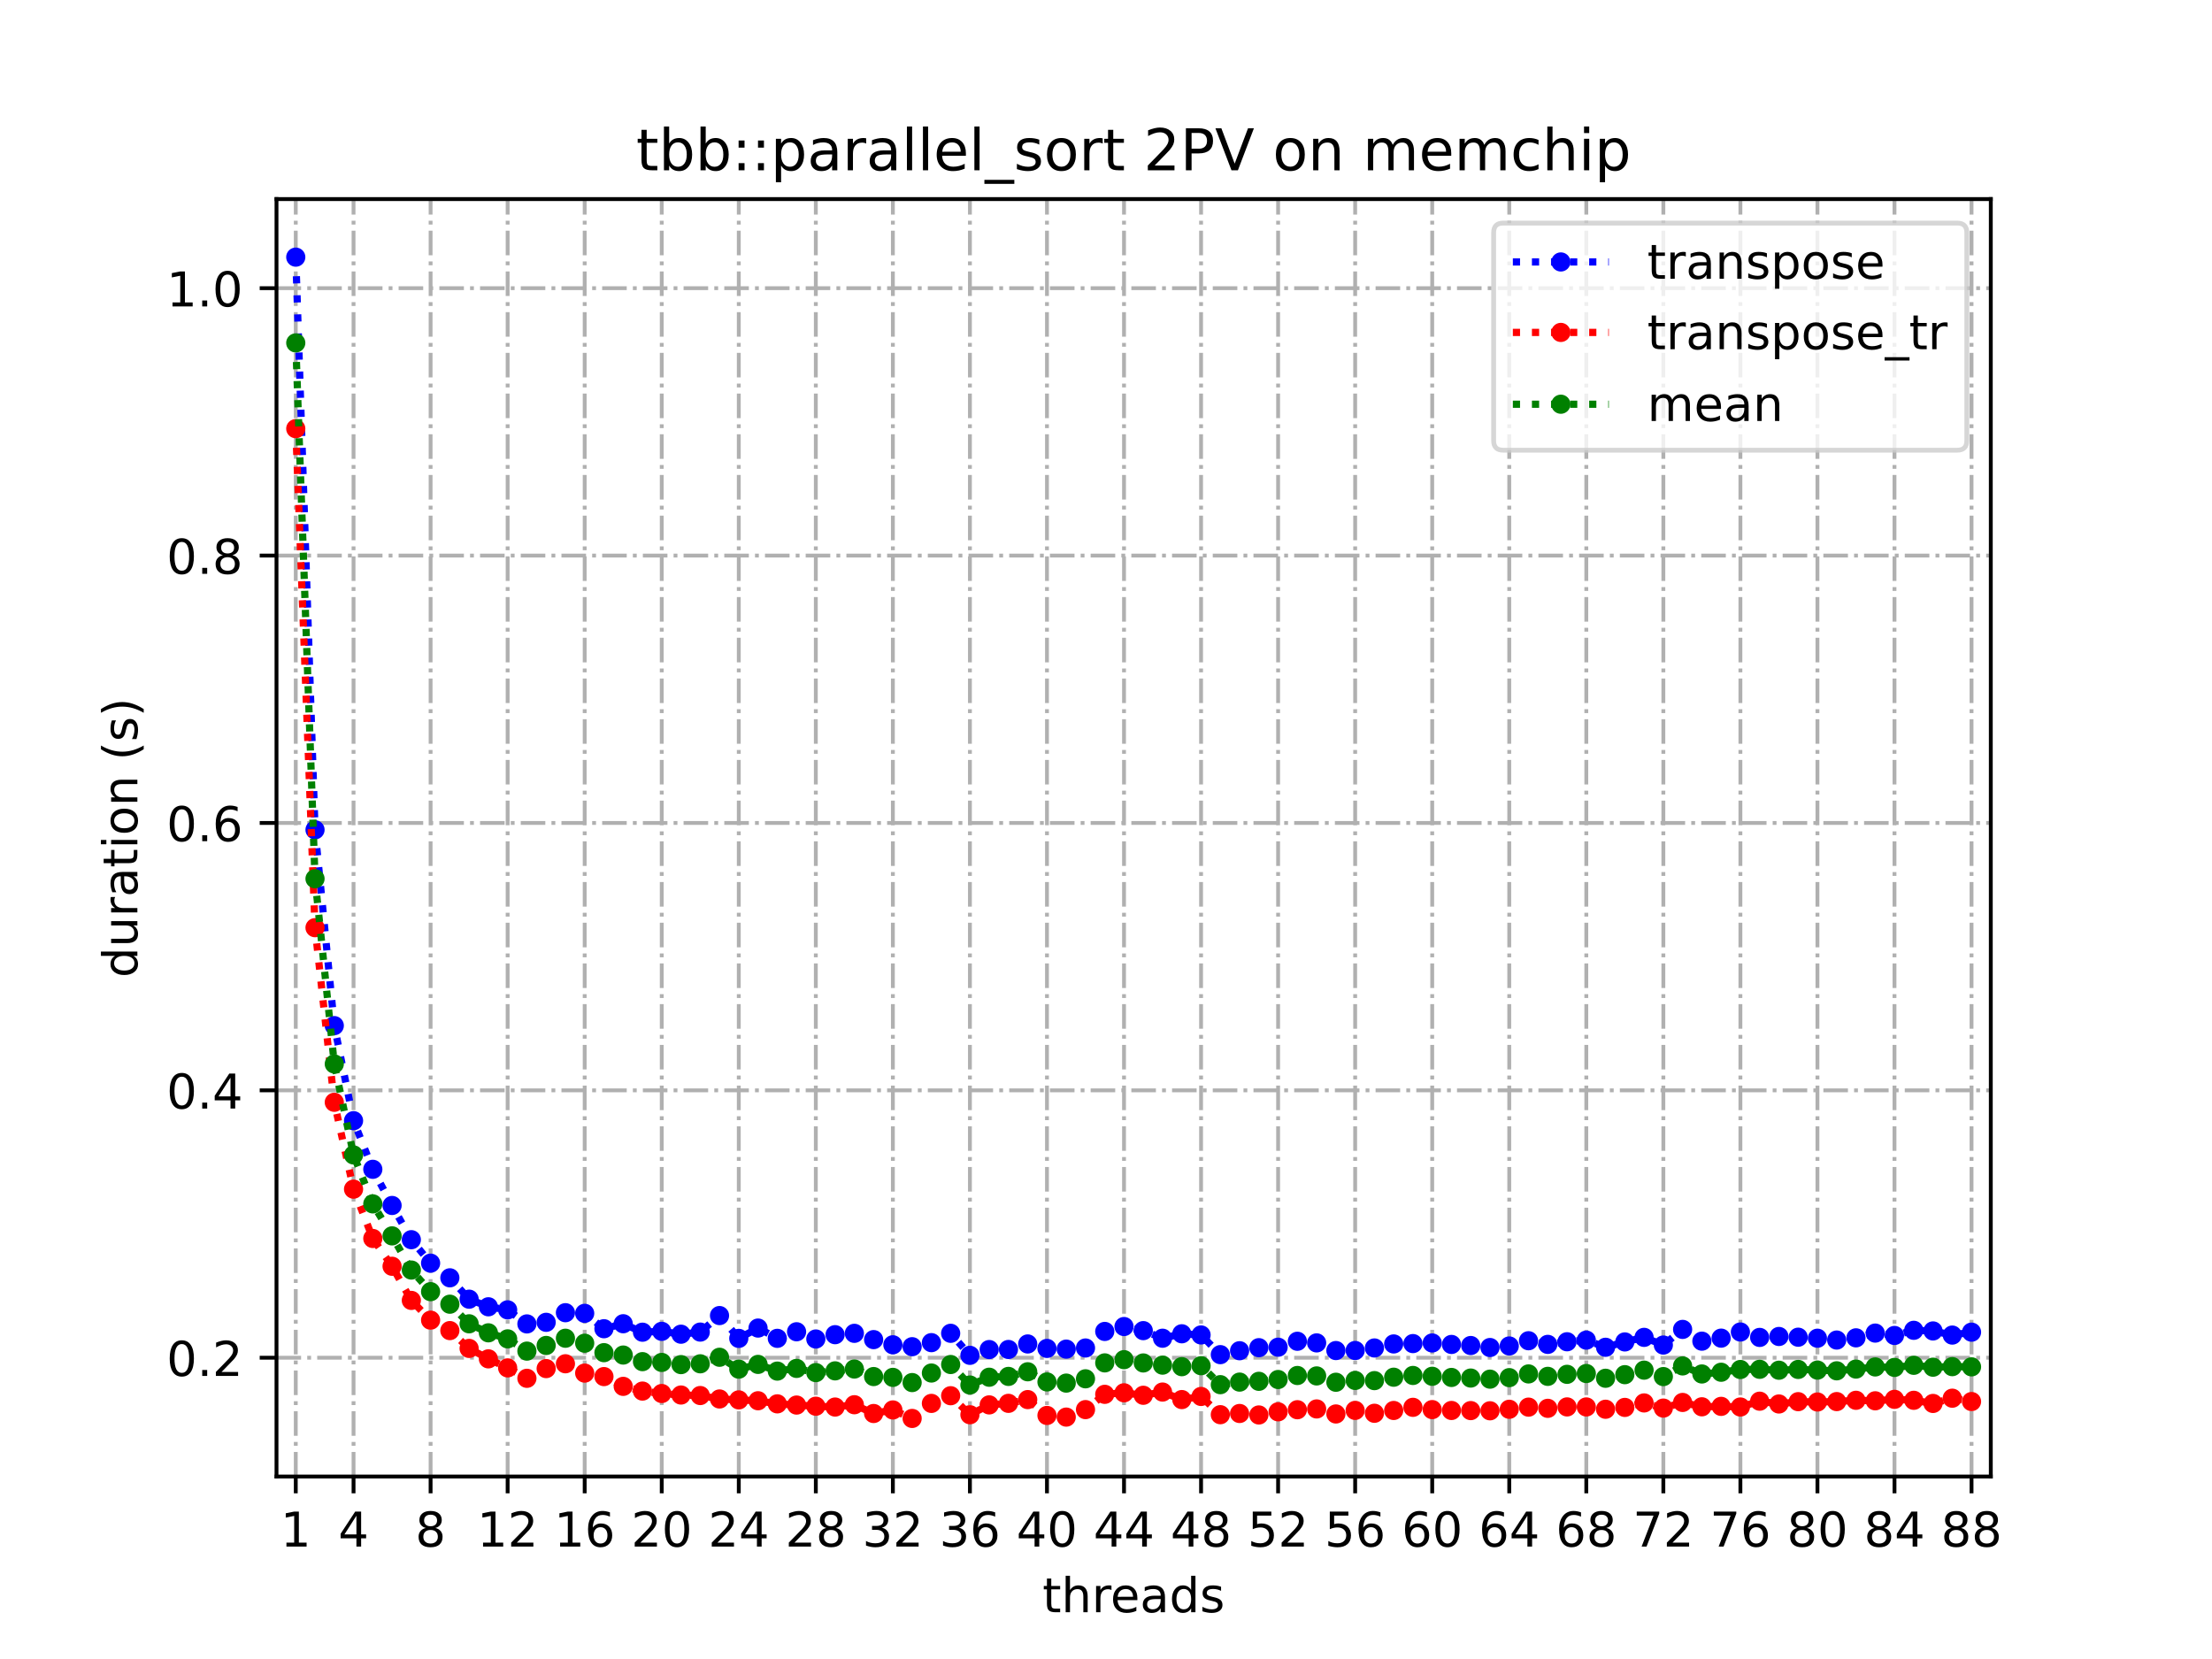 <?xml version="1.0" encoding="utf-8" standalone="no"?>
<!DOCTYPE svg PUBLIC "-//W3C//DTD SVG 1.1//EN"
  "http://www.w3.org/Graphics/SVG/1.1/DTD/svg11.dtd">
<!-- Created with matplotlib (https://matplotlib.org/) -->
<svg height="345.6pt" version="1.1" viewBox="0 0 460.8 345.6" width="460.8pt" xmlns="http://www.w3.org/2000/svg" xmlns:xlink="http://www.w3.org/1999/xlink">
 <defs>
  <style type="text/css">
*{stroke-linecap:butt;stroke-linejoin:round;}
  </style>
 </defs>
 <g id="figure_1">
  <g id="patch_1">
   <path d="M 0 345.6 
L 460.8 345.6 
L 460.8 0 
L 0 0 
z
" style="fill:#ffffff;"/>
  </g>
  <g id="axes_1">
   <g id="patch_2">
    <path d="M 57.6 307.584 
L 414.72 307.584 
L 414.72 41.472 
L 57.6 41.472 
z
" style="fill:#ffffff;"/>
   </g>
   <g id="matplotlib.axis_1">
    <g id="xtick_1">
     <g id="line2d_1">
      <path clip-path="url(#p92c99eb439)" d="M 61.613 307.584 
L 61.613 41.472 
" style="fill:none;stroke:#b0b0b0;stroke-dasharray:5.12,1.28,0.8,1.28;stroke-dashoffset:0;stroke-width:0.8;"/>
     </g>
     <g id="line2d_2">
      <defs>
       <path d="M 0 0 
L 0 3.5 
" id="mda35fdf33d" style="stroke:#000000;stroke-width:0.8;"/>
      </defs>
      <g>
       <use style="stroke:#000000;stroke-width:0.8;" x="61.613" xlink:href="#mda35fdf33d" y="307.584"/>
      </g>
     </g>
     <g id="text_1">
      <!-- 1 -->
      <defs>
       <path d="M 12.406 8.297 
L 28.516 8.297 
L 28.516 63.922 
L 10.984 60.406 
L 10.984 69.391 
L 28.422 72.906 
L 38.281 72.906 
L 38.281 8.297 
L 54.391 8.297 
L 54.391 0 
L 12.406 0 
z
" id="DejaVuSans-49"/>
      </defs>
      <g transform="translate(58.431 322.182)scale(0.1 -0.1)">
       <use xlink:href="#DejaVuSans-49"/>
      </g>
     </g>
    </g>
    <g id="xtick_2">
     <g id="line2d_3">
      <path clip-path="url(#p92c99eb439)" d="M 73.65 307.584 
L 73.65 41.472 
" style="fill:none;stroke:#b0b0b0;stroke-dasharray:5.12,1.28,0.8,1.28;stroke-dashoffset:0;stroke-width:0.8;"/>
     </g>
     <g id="line2d_4">
      <g>
       <use style="stroke:#000000;stroke-width:0.8;" x="73.65" xlink:href="#mda35fdf33d" y="307.584"/>
      </g>
     </g>
     <g id="text_2">
      <!-- 4 -->
      <defs>
       <path d="M 37.797 64.312 
L 12.891 25.391 
L 37.797 25.391 
z
M 35.203 72.906 
L 47.609 72.906 
L 47.609 25.391 
L 58.016 25.391 
L 58.016 17.188 
L 47.609 17.188 
L 47.609 0 
L 37.797 0 
L 37.797 17.188 
L 4.891 17.188 
L 4.891 26.703 
z
" id="DejaVuSans-52"/>
      </defs>
      <g transform="translate(70.469 322.182)scale(0.1 -0.1)">
       <use xlink:href="#DejaVuSans-52"/>
      </g>
     </g>
    </g>
    <g id="xtick_3">
     <g id="line2d_5">
      <path clip-path="url(#p92c99eb439)" d="M 89.701 307.584 
L 89.701 41.472 
" style="fill:none;stroke:#b0b0b0;stroke-dasharray:5.12,1.28,0.8,1.28;stroke-dashoffset:0;stroke-width:0.8;"/>
     </g>
     <g id="line2d_6">
      <g>
       <use style="stroke:#000000;stroke-width:0.8;" x="89.701" xlink:href="#mda35fdf33d" y="307.584"/>
      </g>
     </g>
     <g id="text_3">
      <!-- 8 -->
      <defs>
       <path d="M 31.781 34.625 
Q 24.75 34.625 20.719 30.859 
Q 16.703 27.094 16.703 20.516 
Q 16.703 13.922 20.719 10.156 
Q 24.75 6.391 31.781 6.391 
Q 38.812 6.391 42.859 10.172 
Q 46.922 13.969 46.922 20.516 
Q 46.922 27.094 42.891 30.859 
Q 38.875 34.625 31.781 34.625 
z
M 21.922 38.812 
Q 15.578 40.375 12.031 44.719 
Q 8.5 49.078 8.5 55.328 
Q 8.5 64.062 14.719 69.141 
Q 20.953 74.219 31.781 74.219 
Q 42.672 74.219 48.875 69.141 
Q 55.078 64.062 55.078 55.328 
Q 55.078 49.078 51.531 44.719 
Q 48 40.375 41.703 38.812 
Q 48.828 37.156 52.797 32.312 
Q 56.781 27.484 56.781 20.516 
Q 56.781 9.906 50.312 4.234 
Q 43.844 -1.422 31.781 -1.422 
Q 19.734 -1.422 13.25 4.234 
Q 6.781 9.906 6.781 20.516 
Q 6.781 27.484 10.781 32.312 
Q 14.797 37.156 21.922 38.812 
z
M 18.312 54.391 
Q 18.312 48.734 21.844 45.562 
Q 25.391 42.391 31.781 42.391 
Q 38.141 42.391 41.719 45.562 
Q 45.312 48.734 45.312 54.391 
Q 45.312 60.062 41.719 63.234 
Q 38.141 66.406 31.781 66.406 
Q 25.391 66.406 21.844 63.234 
Q 18.312 60.062 18.312 54.391 
z
" id="DejaVuSans-56"/>
      </defs>
      <g transform="translate(86.519 322.182)scale(0.1 -0.1)">
       <use xlink:href="#DejaVuSans-56"/>
      </g>
     </g>
    </g>
    <g id="xtick_4">
     <g id="line2d_7">
      <path clip-path="url(#p92c99eb439)" d="M 105.751 307.584 
L 105.751 41.472 
" style="fill:none;stroke:#b0b0b0;stroke-dasharray:5.12,1.28,0.8,1.28;stroke-dashoffset:0;stroke-width:0.8;"/>
     </g>
     <g id="line2d_8">
      <g>
       <use style="stroke:#000000;stroke-width:0.8;" x="105.751" xlink:href="#mda35fdf33d" y="307.584"/>
      </g>
     </g>
     <g id="text_4">
      <!-- 12 -->
      <defs>
       <path d="M 19.188 8.297 
L 53.609 8.297 
L 53.609 0 
L 7.328 0 
L 7.328 8.297 
Q 12.938 14.109 22.625 23.891 
Q 32.328 33.688 34.812 36.531 
Q 39.547 41.844 41.422 45.531 
Q 43.312 49.219 43.312 52.781 
Q 43.312 58.594 39.234 62.25 
Q 35.156 65.922 28.609 65.922 
Q 23.969 65.922 18.812 64.312 
Q 13.672 62.703 7.812 59.422 
L 7.812 69.391 
Q 13.766 71.781 18.938 73 
Q 24.125 74.219 28.422 74.219 
Q 39.75 74.219 46.484 68.547 
Q 53.219 62.891 53.219 53.422 
Q 53.219 48.922 51.531 44.891 
Q 49.859 40.875 45.406 35.406 
Q 44.188 33.984 37.641 27.219 
Q 31.109 20.453 19.188 8.297 
z
" id="DejaVuSans-50"/>
      </defs>
      <g transform="translate(99.389 322.182)scale(0.1 -0.1)">
       <use xlink:href="#DejaVuSans-49"/>
       <use x="63.623" xlink:href="#DejaVuSans-50"/>
      </g>
     </g>
    </g>
    <g id="xtick_5">
     <g id="line2d_9">
      <path clip-path="url(#p92c99eb439)" d="M 121.801 307.584 
L 121.801 41.472 
" style="fill:none;stroke:#b0b0b0;stroke-dasharray:5.12,1.28,0.8,1.28;stroke-dashoffset:0;stroke-width:0.8;"/>
     </g>
     <g id="line2d_10">
      <g>
       <use style="stroke:#000000;stroke-width:0.8;" x="121.801" xlink:href="#mda35fdf33d" y="307.584"/>
      </g>
     </g>
     <g id="text_5">
      <!-- 16 -->
      <defs>
       <path d="M 33.016 40.375 
Q 26.375 40.375 22.484 35.828 
Q 18.609 31.297 18.609 23.391 
Q 18.609 15.531 22.484 10.953 
Q 26.375 6.391 33.016 6.391 
Q 39.656 6.391 43.531 10.953 
Q 47.406 15.531 47.406 23.391 
Q 47.406 31.297 43.531 35.828 
Q 39.656 40.375 33.016 40.375 
z
M 52.594 71.297 
L 52.594 62.312 
Q 48.875 64.062 45.094 64.984 
Q 41.312 65.922 37.594 65.922 
Q 27.828 65.922 22.672 59.328 
Q 17.531 52.734 16.797 39.406 
Q 19.672 43.656 24.016 45.922 
Q 28.375 48.188 33.594 48.188 
Q 44.578 48.188 50.953 41.516 
Q 57.328 34.859 57.328 23.391 
Q 57.328 12.156 50.688 5.359 
Q 44.047 -1.422 33.016 -1.422 
Q 20.359 -1.422 13.672 8.266 
Q 6.984 17.969 6.984 36.375 
Q 6.984 53.656 15.188 63.938 
Q 23.391 74.219 37.203 74.219 
Q 40.922 74.219 44.703 73.484 
Q 48.484 72.75 52.594 71.297 
z
" id="DejaVuSans-54"/>
      </defs>
      <g transform="translate(115.439 322.182)scale(0.1 -0.1)">
       <use xlink:href="#DejaVuSans-49"/>
       <use x="63.623" xlink:href="#DejaVuSans-54"/>
      </g>
     </g>
    </g>
    <g id="xtick_6">
     <g id="line2d_11">
      <path clip-path="url(#p92c99eb439)" d="M 137.852 307.584 
L 137.852 41.472 
" style="fill:none;stroke:#b0b0b0;stroke-dasharray:5.12,1.28,0.8,1.28;stroke-dashoffset:0;stroke-width:0.8;"/>
     </g>
     <g id="line2d_12">
      <g>
       <use style="stroke:#000000;stroke-width:0.8;" x="137.852" xlink:href="#mda35fdf33d" y="307.584"/>
      </g>
     </g>
     <g id="text_6">
      <!-- 20 -->
      <defs>
       <path d="M 31.781 66.406 
Q 24.172 66.406 20.328 58.906 
Q 16.5 51.422 16.5 36.375 
Q 16.5 21.391 20.328 13.891 
Q 24.172 6.391 31.781 6.391 
Q 39.453 6.391 43.281 13.891 
Q 47.125 21.391 47.125 36.375 
Q 47.125 51.422 43.281 58.906 
Q 39.453 66.406 31.781 66.406 
z
M 31.781 74.219 
Q 44.047 74.219 50.516 64.516 
Q 56.984 54.828 56.984 36.375 
Q 56.984 17.969 50.516 8.266 
Q 44.047 -1.422 31.781 -1.422 
Q 19.531 -1.422 13.062 8.266 
Q 6.594 17.969 6.594 36.375 
Q 6.594 54.828 13.062 64.516 
Q 19.531 74.219 31.781 74.219 
z
" id="DejaVuSans-48"/>
      </defs>
      <g transform="translate(131.489 322.182)scale(0.1 -0.1)">
       <use xlink:href="#DejaVuSans-50"/>
       <use x="63.623" xlink:href="#DejaVuSans-48"/>
      </g>
     </g>
    </g>
    <g id="xtick_7">
     <g id="line2d_13">
      <path clip-path="url(#p92c99eb439)" d="M 153.902 307.584 
L 153.902 41.472 
" style="fill:none;stroke:#b0b0b0;stroke-dasharray:5.12,1.28,0.8,1.28;stroke-dashoffset:0;stroke-width:0.8;"/>
     </g>
     <g id="line2d_14">
      <g>
       <use style="stroke:#000000;stroke-width:0.8;" x="153.902" xlink:href="#mda35fdf33d" y="307.584"/>
      </g>
     </g>
     <g id="text_7">
      <!-- 24 -->
      <g transform="translate(147.54 322.182)scale(0.1 -0.1)">
       <use xlink:href="#DejaVuSans-50"/>
       <use x="63.623" xlink:href="#DejaVuSans-52"/>
      </g>
     </g>
    </g>
    <g id="xtick_8">
     <g id="line2d_15">
      <path clip-path="url(#p92c99eb439)" d="M 169.952 307.584 
L 169.952 41.472 
" style="fill:none;stroke:#b0b0b0;stroke-dasharray:5.12,1.28,0.8,1.28;stroke-dashoffset:0;stroke-width:0.8;"/>
     </g>
     <g id="line2d_16">
      <g>
       <use style="stroke:#000000;stroke-width:0.8;" x="169.952" xlink:href="#mda35fdf33d" y="307.584"/>
      </g>
     </g>
     <g id="text_8">
      <!-- 28 -->
      <g transform="translate(163.59 322.182)scale(0.1 -0.1)">
       <use xlink:href="#DejaVuSans-50"/>
       <use x="63.623" xlink:href="#DejaVuSans-56"/>
      </g>
     </g>
    </g>
    <g id="xtick_9">
     <g id="line2d_17">
      <path clip-path="url(#p92c99eb439)" d="M 186.003 307.584 
L 186.003 41.472 
" style="fill:none;stroke:#b0b0b0;stroke-dasharray:5.12,1.28,0.8,1.28;stroke-dashoffset:0;stroke-width:0.8;"/>
     </g>
     <g id="line2d_18">
      <g>
       <use style="stroke:#000000;stroke-width:0.8;" x="186.003" xlink:href="#mda35fdf33d" y="307.584"/>
      </g>
     </g>
     <g id="text_9">
      <!-- 32 -->
      <defs>
       <path d="M 40.578 39.312 
Q 47.656 37.797 51.625 33 
Q 55.609 28.219 55.609 21.188 
Q 55.609 10.406 48.188 4.484 
Q 40.766 -1.422 27.094 -1.422 
Q 22.516 -1.422 17.656 -0.516 
Q 12.797 0.391 7.625 2.203 
L 7.625 11.719 
Q 11.719 9.328 16.594 8.109 
Q 21.484 6.891 26.812 6.891 
Q 36.078 6.891 40.938 10.547 
Q 45.797 14.203 45.797 21.188 
Q 45.797 27.641 41.281 31.266 
Q 36.766 34.906 28.719 34.906 
L 20.219 34.906 
L 20.219 43.016 
L 29.109 43.016 
Q 36.375 43.016 40.234 45.922 
Q 44.094 48.828 44.094 54.297 
Q 44.094 59.906 40.109 62.906 
Q 36.141 65.922 28.719 65.922 
Q 24.656 65.922 20.016 65.031 
Q 15.375 64.156 9.812 62.312 
L 9.812 71.094 
Q 15.438 72.656 20.344 73.438 
Q 25.25 74.219 29.594 74.219 
Q 40.828 74.219 47.359 69.109 
Q 53.906 64.016 53.906 55.328 
Q 53.906 49.266 50.438 45.094 
Q 46.969 40.922 40.578 39.312 
z
" id="DejaVuSans-51"/>
      </defs>
      <g transform="translate(179.64 322.182)scale(0.1 -0.1)">
       <use xlink:href="#DejaVuSans-51"/>
       <use x="63.623" xlink:href="#DejaVuSans-50"/>
      </g>
     </g>
    </g>
    <g id="xtick_10">
     <g id="line2d_19">
      <path clip-path="url(#p92c99eb439)" d="M 202.053 307.584 
L 202.053 41.472 
" style="fill:none;stroke:#b0b0b0;stroke-dasharray:5.12,1.28,0.8,1.28;stroke-dashoffset:0;stroke-width:0.8;"/>
     </g>
     <g id="line2d_20">
      <g>
       <use style="stroke:#000000;stroke-width:0.8;" x="202.053" xlink:href="#mda35fdf33d" y="307.584"/>
      </g>
     </g>
     <g id="text_10">
      <!-- 36 -->
      <g transform="translate(195.691 322.182)scale(0.1 -0.1)">
       <use xlink:href="#DejaVuSans-51"/>
       <use x="63.623" xlink:href="#DejaVuSans-54"/>
      </g>
     </g>
    </g>
    <g id="xtick_11">
     <g id="line2d_21">
      <path clip-path="url(#p92c99eb439)" d="M 218.103 307.584 
L 218.103 41.472 
" style="fill:none;stroke:#b0b0b0;stroke-dasharray:5.12,1.28,0.8,1.28;stroke-dashoffset:0;stroke-width:0.8;"/>
     </g>
     <g id="line2d_22">
      <g>
       <use style="stroke:#000000;stroke-width:0.8;" x="218.103" xlink:href="#mda35fdf33d" y="307.584"/>
      </g>
     </g>
     <g id="text_11">
      <!-- 40 -->
      <g transform="translate(211.741 322.182)scale(0.1 -0.1)">
       <use xlink:href="#DejaVuSans-52"/>
       <use x="63.623" xlink:href="#DejaVuSans-48"/>
      </g>
     </g>
    </g>
    <g id="xtick_12">
     <g id="line2d_23">
      <path clip-path="url(#p92c99eb439)" d="M 234.154 307.584 
L 234.154 41.472 
" style="fill:none;stroke:#b0b0b0;stroke-dasharray:5.12,1.28,0.8,1.28;stroke-dashoffset:0;stroke-width:0.8;"/>
     </g>
     <g id="line2d_24">
      <g>
       <use style="stroke:#000000;stroke-width:0.8;" x="234.154" xlink:href="#mda35fdf33d" y="307.584"/>
      </g>
     </g>
     <g id="text_12">
      <!-- 44 -->
      <g transform="translate(227.791 322.182)scale(0.1 -0.1)">
       <use xlink:href="#DejaVuSans-52"/>
       <use x="63.623" xlink:href="#DejaVuSans-52"/>
      </g>
     </g>
    </g>
    <g id="xtick_13">
     <g id="line2d_25">
      <path clip-path="url(#p92c99eb439)" d="M 250.204 307.584 
L 250.204 41.472 
" style="fill:none;stroke:#b0b0b0;stroke-dasharray:5.12,1.28,0.8,1.28;stroke-dashoffset:0;stroke-width:0.8;"/>
     </g>
     <g id="line2d_26">
      <g>
       <use style="stroke:#000000;stroke-width:0.8;" x="250.204" xlink:href="#mda35fdf33d" y="307.584"/>
      </g>
     </g>
     <g id="text_13">
      <!-- 48 -->
      <g transform="translate(243.842 322.182)scale(0.1 -0.1)">
       <use xlink:href="#DejaVuSans-52"/>
       <use x="63.623" xlink:href="#DejaVuSans-56"/>
      </g>
     </g>
    </g>
    <g id="xtick_14">
     <g id="line2d_27">
      <path clip-path="url(#p92c99eb439)" d="M 266.254 307.584 
L 266.254 41.472 
" style="fill:none;stroke:#b0b0b0;stroke-dasharray:5.12,1.28,0.8,1.28;stroke-dashoffset:0;stroke-width:0.8;"/>
     </g>
     <g id="line2d_28">
      <g>
       <use style="stroke:#000000;stroke-width:0.8;" x="266.254" xlink:href="#mda35fdf33d" y="307.584"/>
      </g>
     </g>
     <g id="text_14">
      <!-- 52 -->
      <defs>
       <path d="M 10.797 72.906 
L 49.516 72.906 
L 49.516 64.594 
L 19.828 64.594 
L 19.828 46.734 
Q 21.969 47.469 24.109 47.828 
Q 26.266 48.188 28.422 48.188 
Q 40.625 48.188 47.75 41.5 
Q 54.891 34.812 54.891 23.391 
Q 54.891 11.625 47.562 5.094 
Q 40.234 -1.422 26.906 -1.422 
Q 22.312 -1.422 17.547 -0.641 
Q 12.797 0.141 7.719 1.703 
L 7.719 11.625 
Q 12.109 9.234 16.797 8.062 
Q 21.484 6.891 26.703 6.891 
Q 35.156 6.891 40.078 11.328 
Q 45.016 15.766 45.016 23.391 
Q 45.016 31 40.078 35.438 
Q 35.156 39.891 26.703 39.891 
Q 22.75 39.891 18.812 39.016 
Q 14.891 38.141 10.797 36.281 
z
" id="DejaVuSans-53"/>
      </defs>
      <g transform="translate(259.892 322.182)scale(0.1 -0.1)">
       <use xlink:href="#DejaVuSans-53"/>
       <use x="63.623" xlink:href="#DejaVuSans-50"/>
      </g>
     </g>
    </g>
    <g id="xtick_15">
     <g id="line2d_29">
      <path clip-path="url(#p92c99eb439)" d="M 282.305 307.584 
L 282.305 41.472 
" style="fill:none;stroke:#b0b0b0;stroke-dasharray:5.12,1.28,0.8,1.28;stroke-dashoffset:0;stroke-width:0.8;"/>
     </g>
     <g id="line2d_30">
      <g>
       <use style="stroke:#000000;stroke-width:0.8;" x="282.305" xlink:href="#mda35fdf33d" y="307.584"/>
      </g>
     </g>
     <g id="text_15">
      <!-- 56 -->
      <g transform="translate(275.942 322.182)scale(0.1 -0.1)">
       <use xlink:href="#DejaVuSans-53"/>
       <use x="63.623" xlink:href="#DejaVuSans-54"/>
      </g>
     </g>
    </g>
    <g id="xtick_16">
     <g id="line2d_31">
      <path clip-path="url(#p92c99eb439)" d="M 298.355 307.584 
L 298.355 41.472 
" style="fill:none;stroke:#b0b0b0;stroke-dasharray:5.12,1.28,0.8,1.28;stroke-dashoffset:0;stroke-width:0.8;"/>
     </g>
     <g id="line2d_32">
      <g>
       <use style="stroke:#000000;stroke-width:0.8;" x="298.355" xlink:href="#mda35fdf33d" y="307.584"/>
      </g>
     </g>
     <g id="text_16">
      <!-- 60 -->
      <g transform="translate(291.993 322.182)scale(0.1 -0.1)">
       <use xlink:href="#DejaVuSans-54"/>
       <use x="63.623" xlink:href="#DejaVuSans-48"/>
      </g>
     </g>
    </g>
    <g id="xtick_17">
     <g id="line2d_33">
      <path clip-path="url(#p92c99eb439)" d="M 314.405 307.584 
L 314.405 41.472 
" style="fill:none;stroke:#b0b0b0;stroke-dasharray:5.12,1.28,0.8,1.28;stroke-dashoffset:0;stroke-width:0.8;"/>
     </g>
     <g id="line2d_34">
      <g>
       <use style="stroke:#000000;stroke-width:0.8;" x="314.405" xlink:href="#mda35fdf33d" y="307.584"/>
      </g>
     </g>
     <g id="text_17">
      <!-- 64 -->
      <g transform="translate(308.043 322.182)scale(0.1 -0.1)">
       <use xlink:href="#DejaVuSans-54"/>
       <use x="63.623" xlink:href="#DejaVuSans-52"/>
      </g>
     </g>
    </g>
    <g id="xtick_18">
     <g id="line2d_35">
      <path clip-path="url(#p92c99eb439)" d="M 330.456 307.584 
L 330.456 41.472 
" style="fill:none;stroke:#b0b0b0;stroke-dasharray:5.12,1.28,0.8,1.28;stroke-dashoffset:0;stroke-width:0.8;"/>
     </g>
     <g id="line2d_36">
      <g>
       <use style="stroke:#000000;stroke-width:0.8;" x="330.456" xlink:href="#mda35fdf33d" y="307.584"/>
      </g>
     </g>
     <g id="text_18">
      <!-- 68 -->
      <g transform="translate(324.093 322.182)scale(0.1 -0.1)">
       <use xlink:href="#DejaVuSans-54"/>
       <use x="63.623" xlink:href="#DejaVuSans-56"/>
      </g>
     </g>
    </g>
    <g id="xtick_19">
     <g id="line2d_37">
      <path clip-path="url(#p92c99eb439)" d="M 346.506 307.584 
L 346.506 41.472 
" style="fill:none;stroke:#b0b0b0;stroke-dasharray:5.12,1.28,0.8,1.28;stroke-dashoffset:0;stroke-width:0.8;"/>
     </g>
     <g id="line2d_38">
      <g>
       <use style="stroke:#000000;stroke-width:0.8;" x="346.506" xlink:href="#mda35fdf33d" y="307.584"/>
      </g>
     </g>
     <g id="text_19">
      <!-- 72 -->
      <defs>
       <path d="M 8.203 72.906 
L 55.078 72.906 
L 55.078 68.703 
L 28.609 0 
L 18.312 0 
L 43.219 64.594 
L 8.203 64.594 
z
" id="DejaVuSans-55"/>
      </defs>
      <g transform="translate(340.144 322.182)scale(0.1 -0.1)">
       <use xlink:href="#DejaVuSans-55"/>
       <use x="63.623" xlink:href="#DejaVuSans-50"/>
      </g>
     </g>
    </g>
    <g id="xtick_20">
     <g id="line2d_39">
      <path clip-path="url(#p92c99eb439)" d="M 362.556 307.584 
L 362.556 41.472 
" style="fill:none;stroke:#b0b0b0;stroke-dasharray:5.12,1.28,0.8,1.28;stroke-dashoffset:0;stroke-width:0.8;"/>
     </g>
     <g id="line2d_40">
      <g>
       <use style="stroke:#000000;stroke-width:0.8;" x="362.556" xlink:href="#mda35fdf33d" y="307.584"/>
      </g>
     </g>
     <g id="text_20">
      <!-- 76 -->
      <g transform="translate(356.194 322.182)scale(0.1 -0.1)">
       <use xlink:href="#DejaVuSans-55"/>
       <use x="63.623" xlink:href="#DejaVuSans-54"/>
      </g>
     </g>
    </g>
    <g id="xtick_21">
     <g id="line2d_41">
      <path clip-path="url(#p92c99eb439)" d="M 378.607 307.584 
L 378.607 41.472 
" style="fill:none;stroke:#b0b0b0;stroke-dasharray:5.12,1.28,0.8,1.28;stroke-dashoffset:0;stroke-width:0.8;"/>
     </g>
     <g id="line2d_42">
      <g>
       <use style="stroke:#000000;stroke-width:0.8;" x="378.607" xlink:href="#mda35fdf33d" y="307.584"/>
      </g>
     </g>
     <g id="text_21">
      <!-- 80 -->
      <g transform="translate(372.244 322.182)scale(0.1 -0.1)">
       <use xlink:href="#DejaVuSans-56"/>
       <use x="63.623" xlink:href="#DejaVuSans-48"/>
      </g>
     </g>
    </g>
    <g id="xtick_22">
     <g id="line2d_43">
      <path clip-path="url(#p92c99eb439)" d="M 394.657 307.584 
L 394.657 41.472 
" style="fill:none;stroke:#b0b0b0;stroke-dasharray:5.12,1.28,0.8,1.28;stroke-dashoffset:0;stroke-width:0.8;"/>
     </g>
     <g id="line2d_44">
      <g>
       <use style="stroke:#000000;stroke-width:0.8;" x="394.657" xlink:href="#mda35fdf33d" y="307.584"/>
      </g>
     </g>
     <g id="text_22">
      <!-- 84 -->
      <g transform="translate(388.295 322.182)scale(0.1 -0.1)">
       <use xlink:href="#DejaVuSans-56"/>
       <use x="63.623" xlink:href="#DejaVuSans-52"/>
      </g>
     </g>
    </g>
    <g id="xtick_23">
     <g id="line2d_45">
      <path clip-path="url(#p92c99eb439)" d="M 410.707 307.584 
L 410.707 41.472 
" style="fill:none;stroke:#b0b0b0;stroke-dasharray:5.12,1.28,0.8,1.28;stroke-dashoffset:0;stroke-width:0.8;"/>
     </g>
     <g id="line2d_46">
      <g>
       <use style="stroke:#000000;stroke-width:0.8;" x="410.707" xlink:href="#mda35fdf33d" y="307.584"/>
      </g>
     </g>
     <g id="text_23">
      <!-- 88 -->
      <g transform="translate(404.345 322.182)scale(0.1 -0.1)">
       <use xlink:href="#DejaVuSans-56"/>
       <use x="63.623" xlink:href="#DejaVuSans-56"/>
      </g>
     </g>
    </g>
    <g id="text_24">
     <!-- threads -->
     <defs>
      <path d="M 18.312 70.219 
L 18.312 54.688 
L 36.812 54.688 
L 36.812 47.703 
L 18.312 47.703 
L 18.312 18.016 
Q 18.312 11.328 20.141 9.422 
Q 21.969 7.516 27.594 7.516 
L 36.812 7.516 
L 36.812 0 
L 27.594 0 
Q 17.188 0 13.234 3.875 
Q 9.281 7.766 9.281 18.016 
L 9.281 47.703 
L 2.688 47.703 
L 2.688 54.688 
L 9.281 54.688 
L 9.281 70.219 
z
" id="DejaVuSans-116"/>
      <path d="M 54.891 33.016 
L 54.891 0 
L 45.906 0 
L 45.906 32.719 
Q 45.906 40.484 42.875 44.328 
Q 39.844 48.188 33.797 48.188 
Q 26.516 48.188 22.312 43.547 
Q 18.109 38.922 18.109 30.906 
L 18.109 0 
L 9.078 0 
L 9.078 75.984 
L 18.109 75.984 
L 18.109 46.188 
Q 21.344 51.125 25.703 53.562 
Q 30.078 56 35.797 56 
Q 45.219 56 50.047 50.172 
Q 54.891 44.344 54.891 33.016 
z
" id="DejaVuSans-104"/>
      <path d="M 41.109 46.297 
Q 39.594 47.172 37.812 47.578 
Q 36.031 48 33.891 48 
Q 26.266 48 22.188 43.047 
Q 18.109 38.094 18.109 28.812 
L 18.109 0 
L 9.078 0 
L 9.078 54.688 
L 18.109 54.688 
L 18.109 46.188 
Q 20.953 51.172 25.484 53.578 
Q 30.031 56 36.531 56 
Q 37.453 56 38.578 55.875 
Q 39.703 55.766 41.062 55.516 
z
" id="DejaVuSans-114"/>
      <path d="M 56.203 29.594 
L 56.203 25.203 
L 14.891 25.203 
Q 15.484 15.922 20.484 11.062 
Q 25.484 6.203 34.422 6.203 
Q 39.594 6.203 44.453 7.469 
Q 49.312 8.734 54.109 11.281 
L 54.109 2.781 
Q 49.266 0.734 44.188 -0.344 
Q 39.109 -1.422 33.891 -1.422 
Q 20.797 -1.422 13.156 6.188 
Q 5.516 13.812 5.516 26.812 
Q 5.516 40.234 12.766 48.109 
Q 20.016 56 32.328 56 
Q 43.359 56 49.781 48.891 
Q 56.203 41.797 56.203 29.594 
z
M 47.219 32.234 
Q 47.125 39.594 43.094 43.984 
Q 39.062 48.391 32.422 48.391 
Q 24.906 48.391 20.391 44.141 
Q 15.875 39.891 15.188 32.172 
z
" id="DejaVuSans-101"/>
      <path d="M 34.281 27.484 
Q 23.391 27.484 19.188 25 
Q 14.984 22.516 14.984 16.5 
Q 14.984 11.719 18.141 8.906 
Q 21.297 6.109 26.703 6.109 
Q 34.188 6.109 38.703 11.406 
Q 43.219 16.703 43.219 25.484 
L 43.219 27.484 
z
M 52.203 31.203 
L 52.203 0 
L 43.219 0 
L 43.219 8.297 
Q 40.141 3.328 35.547 0.953 
Q 30.953 -1.422 24.312 -1.422 
Q 15.922 -1.422 10.953 3.297 
Q 6 8.016 6 15.922 
Q 6 25.141 12.172 29.828 
Q 18.359 34.516 30.609 34.516 
L 43.219 34.516 
L 43.219 35.406 
Q 43.219 41.609 39.141 45 
Q 35.062 48.391 27.688 48.391 
Q 23 48.391 18.547 47.266 
Q 14.109 46.141 10.016 43.891 
L 10.016 52.203 
Q 14.938 54.109 19.578 55.047 
Q 24.219 56 28.609 56 
Q 40.484 56 46.344 49.844 
Q 52.203 43.703 52.203 31.203 
z
" id="DejaVuSans-97"/>
      <path d="M 45.406 46.391 
L 45.406 75.984 
L 54.391 75.984 
L 54.391 0 
L 45.406 0 
L 45.406 8.203 
Q 42.578 3.328 38.25 0.953 
Q 33.938 -1.422 27.875 -1.422 
Q 17.969 -1.422 11.734 6.484 
Q 5.516 14.406 5.516 27.297 
Q 5.516 40.188 11.734 48.094 
Q 17.969 56 27.875 56 
Q 33.938 56 38.25 53.625 
Q 42.578 51.266 45.406 46.391 
z
M 14.797 27.297 
Q 14.797 17.391 18.875 11.75 
Q 22.953 6.109 30.078 6.109 
Q 37.203 6.109 41.297 11.75 
Q 45.406 17.391 45.406 27.297 
Q 45.406 37.203 41.297 42.844 
Q 37.203 48.484 30.078 48.484 
Q 22.953 48.484 18.875 42.844 
Q 14.797 37.203 14.797 27.297 
z
" id="DejaVuSans-100"/>
      <path d="M 44.281 53.078 
L 44.281 44.578 
Q 40.484 46.531 36.375 47.5 
Q 32.281 48.484 27.875 48.484 
Q 21.188 48.484 17.844 46.438 
Q 14.5 44.391 14.5 40.281 
Q 14.5 37.156 16.891 35.375 
Q 19.281 33.594 26.516 31.984 
L 29.594 31.297 
Q 39.156 29.25 43.188 25.516 
Q 47.219 21.781 47.219 15.094 
Q 47.219 7.469 41.188 3.016 
Q 35.156 -1.422 24.609 -1.422 
Q 20.219 -1.422 15.453 -0.562 
Q 10.688 0.297 5.422 2 
L 5.422 11.281 
Q 10.406 8.688 15.234 7.391 
Q 20.062 6.109 24.812 6.109 
Q 31.156 6.109 34.562 8.281 
Q 37.984 10.453 37.984 14.406 
Q 37.984 18.062 35.516 20.016 
Q 33.062 21.969 24.703 23.781 
L 21.578 24.516 
Q 13.234 26.266 9.516 29.906 
Q 5.812 33.547 5.812 39.891 
Q 5.812 47.609 11.281 51.797 
Q 16.75 56 26.812 56 
Q 31.781 56 36.172 55.266 
Q 40.578 54.547 44.281 53.078 
z
" id="DejaVuSans-115"/>
     </defs>
     <g transform="translate(217.169 335.861)scale(0.1 -0.1)">
      <use xlink:href="#DejaVuSans-116"/>
      <use x="39.209" xlink:href="#DejaVuSans-104"/>
      <use x="102.588" xlink:href="#DejaVuSans-114"/>
      <use x="141.451" xlink:href="#DejaVuSans-101"/>
      <use x="202.975" xlink:href="#DejaVuSans-97"/>
      <use x="264.254" xlink:href="#DejaVuSans-100"/>
      <use x="327.73" xlink:href="#DejaVuSans-115"/>
     </g>
    </g>
   </g>
   <g id="matplotlib.axis_2">
    <g id="ytick_1">
     <g id="line2d_47">
      <path clip-path="url(#p92c99eb439)" d="M 57.6 282.834 
L 414.72 282.834 
" style="fill:none;stroke:#b0b0b0;stroke-dasharray:5.12,1.28,0.8,1.28;stroke-dashoffset:0;stroke-width:0.8;"/>
     </g>
     <g id="line2d_48">
      <defs>
       <path d="M 0 0 
L -3.5 0 
" id="mee68deba96" style="stroke:#000000;stroke-width:0.8;"/>
      </defs>
      <g>
       <use style="stroke:#000000;stroke-width:0.8;" x="57.6" xlink:href="#mee68deba96" y="282.834"/>
      </g>
     </g>
     <g id="text_25">
      <!-- 0.2 -->
      <defs>
       <path d="M 10.688 12.406 
L 21 12.406 
L 21 0 
L 10.688 0 
z
" id="DejaVuSans-46"/>
      </defs>
      <g transform="translate(34.697 286.633)scale(0.1 -0.1)">
       <use xlink:href="#DejaVuSans-48"/>
       <use x="63.623" xlink:href="#DejaVuSans-46"/>
       <use x="95.41" xlink:href="#DejaVuSans-50"/>
      </g>
     </g>
    </g>
    <g id="ytick_2">
     <g id="line2d_49">
      <path clip-path="url(#p92c99eb439)" d="M 57.6 227.135 
L 414.72 227.135 
" style="fill:none;stroke:#b0b0b0;stroke-dasharray:5.12,1.28,0.8,1.28;stroke-dashoffset:0;stroke-width:0.8;"/>
     </g>
     <g id="line2d_50">
      <g>
       <use style="stroke:#000000;stroke-width:0.8;" x="57.6" xlink:href="#mee68deba96" y="227.135"/>
      </g>
     </g>
     <g id="text_26">
      <!-- 0.4 -->
      <g transform="translate(34.697 230.934)scale(0.1 -0.1)">
       <use xlink:href="#DejaVuSans-48"/>
       <use x="63.623" xlink:href="#DejaVuSans-46"/>
       <use x="95.41" xlink:href="#DejaVuSans-52"/>
      </g>
     </g>
    </g>
    <g id="ytick_3">
     <g id="line2d_51">
      <path clip-path="url(#p92c99eb439)" d="M 57.6 171.435 
L 414.72 171.435 
" style="fill:none;stroke:#b0b0b0;stroke-dasharray:5.12,1.28,0.8,1.28;stroke-dashoffset:0;stroke-width:0.8;"/>
     </g>
     <g id="line2d_52">
      <g>
       <use style="stroke:#000000;stroke-width:0.8;" x="57.6" xlink:href="#mee68deba96" y="171.435"/>
      </g>
     </g>
     <g id="text_27">
      <!-- 0.6 -->
      <g transform="translate(34.697 175.235)scale(0.1 -0.1)">
       <use xlink:href="#DejaVuSans-48"/>
       <use x="63.623" xlink:href="#DejaVuSans-46"/>
       <use x="95.41" xlink:href="#DejaVuSans-54"/>
      </g>
     </g>
    </g>
    <g id="ytick_4">
     <g id="line2d_53">
      <path clip-path="url(#p92c99eb439)" d="M 57.6 115.736 
L 414.72 115.736 
" style="fill:none;stroke:#b0b0b0;stroke-dasharray:5.12,1.28,0.8,1.28;stroke-dashoffset:0;stroke-width:0.8;"/>
     </g>
     <g id="line2d_54">
      <g>
       <use style="stroke:#000000;stroke-width:0.8;" x="57.6" xlink:href="#mee68deba96" y="115.736"/>
      </g>
     </g>
     <g id="text_28">
      <!-- 0.8 -->
      <g transform="translate(34.697 119.535)scale(0.1 -0.1)">
       <use xlink:href="#DejaVuSans-48"/>
       <use x="63.623" xlink:href="#DejaVuSans-46"/>
       <use x="95.41" xlink:href="#DejaVuSans-56"/>
      </g>
     </g>
    </g>
    <g id="ytick_5">
     <g id="line2d_55">
      <path clip-path="url(#p92c99eb439)" d="M 57.6 60.037 
L 414.72 60.037 
" style="fill:none;stroke:#b0b0b0;stroke-dasharray:5.12,1.28,0.8,1.28;stroke-dashoffset:0;stroke-width:0.8;"/>
     </g>
     <g id="line2d_56">
      <g>
       <use style="stroke:#000000;stroke-width:0.8;" x="57.6" xlink:href="#mee68deba96" y="60.037"/>
      </g>
     </g>
     <g id="text_29">
      <!-- 1.0 -->
      <g transform="translate(34.697 63.836)scale(0.1 -0.1)">
       <use xlink:href="#DejaVuSans-49"/>
       <use x="63.623" xlink:href="#DejaVuSans-46"/>
       <use x="95.41" xlink:href="#DejaVuSans-48"/>
      </g>
     </g>
    </g>
    <g id="text_30">
     <!-- duration (s) -->
     <defs>
      <path d="M 8.5 21.578 
L 8.5 54.688 
L 17.484 54.688 
L 17.484 21.922 
Q 17.484 14.156 20.5 10.266 
Q 23.531 6.391 29.594 6.391 
Q 36.859 6.391 41.078 11.031 
Q 45.312 15.672 45.312 23.688 
L 45.312 54.688 
L 54.297 54.688 
L 54.297 0 
L 45.312 0 
L 45.312 8.406 
Q 42.047 3.422 37.719 1 
Q 33.406 -1.422 27.688 -1.422 
Q 18.266 -1.422 13.375 4.438 
Q 8.5 10.297 8.5 21.578 
z
M 31.109 56 
z
" id="DejaVuSans-117"/>
      <path d="M 9.422 54.688 
L 18.406 54.688 
L 18.406 0 
L 9.422 0 
z
M 9.422 75.984 
L 18.406 75.984 
L 18.406 64.594 
L 9.422 64.594 
z
" id="DejaVuSans-105"/>
      <path d="M 30.609 48.391 
Q 23.391 48.391 19.188 42.75 
Q 14.984 37.109 14.984 27.297 
Q 14.984 17.484 19.156 11.844 
Q 23.344 6.203 30.609 6.203 
Q 37.797 6.203 41.984 11.859 
Q 46.188 17.531 46.188 27.297 
Q 46.188 37.016 41.984 42.703 
Q 37.797 48.391 30.609 48.391 
z
M 30.609 56 
Q 42.328 56 49.016 48.375 
Q 55.719 40.766 55.719 27.297 
Q 55.719 13.875 49.016 6.219 
Q 42.328 -1.422 30.609 -1.422 
Q 18.844 -1.422 12.172 6.219 
Q 5.516 13.875 5.516 27.297 
Q 5.516 40.766 12.172 48.375 
Q 18.844 56 30.609 56 
z
" id="DejaVuSans-111"/>
      <path d="M 54.891 33.016 
L 54.891 0 
L 45.906 0 
L 45.906 32.719 
Q 45.906 40.484 42.875 44.328 
Q 39.844 48.188 33.797 48.188 
Q 26.516 48.188 22.312 43.547 
Q 18.109 38.922 18.109 30.906 
L 18.109 0 
L 9.078 0 
L 9.078 54.688 
L 18.109 54.688 
L 18.109 46.188 
Q 21.344 51.125 25.703 53.562 
Q 30.078 56 35.797 56 
Q 45.219 56 50.047 50.172 
Q 54.891 44.344 54.891 33.016 
z
" id="DejaVuSans-110"/>
      <path id="DejaVuSans-32"/>
      <path d="M 31 75.875 
Q 24.469 64.656 21.281 53.656 
Q 18.109 42.672 18.109 31.391 
Q 18.109 20.125 21.312 9.062 
Q 24.516 -2 31 -13.188 
L 23.188 -13.188 
Q 15.875 -1.703 12.234 9.375 
Q 8.594 20.453 8.594 31.391 
Q 8.594 42.281 12.203 53.312 
Q 15.828 64.359 23.188 75.875 
z
" id="DejaVuSans-40"/>
      <path d="M 8.016 75.875 
L 15.828 75.875 
Q 23.141 64.359 26.781 53.312 
Q 30.422 42.281 30.422 31.391 
Q 30.422 20.453 26.781 9.375 
Q 23.141 -1.703 15.828 -13.188 
L 8.016 -13.188 
Q 14.5 -2 17.703 9.062 
Q 20.906 20.125 20.906 31.391 
Q 20.906 42.672 17.703 53.656 
Q 14.5 64.656 8.016 75.875 
z
" id="DejaVuSans-41"/>
     </defs>
     <g transform="translate(28.617 203.663)rotate(-90)scale(0.1 -0.1)">
      <use xlink:href="#DejaVuSans-100"/>
      <use x="63.477" xlink:href="#DejaVuSans-117"/>
      <use x="126.855" xlink:href="#DejaVuSans-114"/>
      <use x="167.969" xlink:href="#DejaVuSans-97"/>
      <use x="229.248" xlink:href="#DejaVuSans-116"/>
      <use x="268.457" xlink:href="#DejaVuSans-105"/>
      <use x="296.24" xlink:href="#DejaVuSans-111"/>
      <use x="357.422" xlink:href="#DejaVuSans-110"/>
      <use x="420.801" xlink:href="#DejaVuSans-32"/>
      <use x="452.588" xlink:href="#DejaVuSans-40"/>
      <use x="491.602" xlink:href="#DejaVuSans-115"/>
      <use x="543.701" xlink:href="#DejaVuSans-41"/>
     </g>
    </g>
   </g>
   <g id="line2d_57">
    <path clip-path="url(#p92c99eb439)" d="M 61.613 53.568 
L 65.625 172.861 
L 69.638 213.656 
L 73.65 233.462 
L 77.663 243.588 
L 81.676 251.122 
L 85.688 258.25 
L 89.701 263.139 
L 93.713 266.193 
L 97.726 270.643 
L 101.738 272.228 
L 105.751 272.866 
L 109.764 275.796 
L 113.776 275.462 
L 117.789 273.459 
L 121.801 273.594 
L 125.814 276.798 
L 129.827 275.759 
L 133.839 277.522 
L 137.852 277.343 
L 141.864 277.94 
L 145.877 277.498 
L 149.889 274.056 
L 153.902 278.812 
L 157.915 276.66 
L 161.927 278.801 
L 165.94 277.43 
L 169.952 278.939 
L 173.965 278.04 
L 177.978 277.758 
L 181.99 279.065 
L 186.003 280.146 
L 190.015 280.543 
L 194.028 279.698 
L 198.04 277.752 
L 202.053 282.339 
L 206.066 281.138 
L 210.078 281.12 
L 214.091 279.972 
L 218.103 280.899 
L 222.116 281.046 
L 226.129 280.811 
L 230.141 277.364 
L 234.154 276.34 
L 238.166 277.195 
L 242.179 278.776 
L 246.191 277.852 
L 250.204 278.096 
L 254.217 282.196 
L 258.229 281.382 
L 262.242 280.747 
L 266.254 280.649 
L 270.267 279.412 
L 274.28 279.75 
L 278.292 281.344 
L 282.305 281.332 
L 286.317 280.806 
L 290.33 279.968 
L 294.342 279.894 
L 298.355 279.766 
L 302.368 280.072 
L 306.38 280.296 
L 310.393 280.714 
L 314.405 280.392 
L 318.418 279.299 
L 322.431 280.06 
L 326.443 279.513 
L 330.456 279.172 
L 334.468 280.662 
L 338.481 279.549 
L 342.493 278.598 
L 346.506 280.197 
L 350.519 276.938 
L 354.531 279.39 
L 358.544 278.759 
L 362.556 277.481 
L 366.569 278.609 
L 370.582 278.413 
L 374.594 278.564 
L 378.607 278.775 
L 382.619 279.156 
L 386.632 278.696 
L 390.644 277.707 
L 394.657 278.202 
L 398.67 277.129 
L 402.682 277.26 
L 406.695 278.122 
L 410.707 277.514 
" style="fill:none;stroke:#0000ff;stroke-dasharray:1.5,2.475;stroke-dashoffset:0;stroke-width:1.5;"/>
    <defs>
     <path d="M 0 1.5 
C 0.398 1.5 0.779 1.342 1.061 1.061 
C 1.342 0.779 1.5 0.398 1.5 0 
C 1.5 -0.398 1.342 -0.779 1.061 -1.061 
C 0.779 -1.342 0.398 -1.5 0 -1.5 
C -0.398 -1.5 -0.779 -1.342 -1.061 -1.061 
C -1.342 -0.779 -1.5 -0.398 -1.5 0 
C -1.5 0.398 -1.342 0.779 -1.061 1.061 
C -0.779 1.342 -0.398 1.5 0 1.5 
z
" id="mc755240b2a" style="stroke:#0000ff;"/>
    </defs>
    <g clip-path="url(#p92c99eb439)">
     <use style="fill:#0000ff;stroke:#0000ff;" x="61.613" xlink:href="#mc755240b2a" y="53.568"/>
     <use style="fill:#0000ff;stroke:#0000ff;" x="65.625" xlink:href="#mc755240b2a" y="172.861"/>
     <use style="fill:#0000ff;stroke:#0000ff;" x="69.638" xlink:href="#mc755240b2a" y="213.656"/>
     <use style="fill:#0000ff;stroke:#0000ff;" x="73.65" xlink:href="#mc755240b2a" y="233.462"/>
     <use style="fill:#0000ff;stroke:#0000ff;" x="77.663" xlink:href="#mc755240b2a" y="243.588"/>
     <use style="fill:#0000ff;stroke:#0000ff;" x="81.676" xlink:href="#mc755240b2a" y="251.122"/>
     <use style="fill:#0000ff;stroke:#0000ff;" x="85.688" xlink:href="#mc755240b2a" y="258.25"/>
     <use style="fill:#0000ff;stroke:#0000ff;" x="89.701" xlink:href="#mc755240b2a" y="263.139"/>
     <use style="fill:#0000ff;stroke:#0000ff;" x="93.713" xlink:href="#mc755240b2a" y="266.193"/>
     <use style="fill:#0000ff;stroke:#0000ff;" x="97.726" xlink:href="#mc755240b2a" y="270.643"/>
     <use style="fill:#0000ff;stroke:#0000ff;" x="101.738" xlink:href="#mc755240b2a" y="272.228"/>
     <use style="fill:#0000ff;stroke:#0000ff;" x="105.751" xlink:href="#mc755240b2a" y="272.866"/>
     <use style="fill:#0000ff;stroke:#0000ff;" x="109.764" xlink:href="#mc755240b2a" y="275.796"/>
     <use style="fill:#0000ff;stroke:#0000ff;" x="113.776" xlink:href="#mc755240b2a" y="275.462"/>
     <use style="fill:#0000ff;stroke:#0000ff;" x="117.789" xlink:href="#mc755240b2a" y="273.459"/>
     <use style="fill:#0000ff;stroke:#0000ff;" x="121.801" xlink:href="#mc755240b2a" y="273.594"/>
     <use style="fill:#0000ff;stroke:#0000ff;" x="125.814" xlink:href="#mc755240b2a" y="276.798"/>
     <use style="fill:#0000ff;stroke:#0000ff;" x="129.827" xlink:href="#mc755240b2a" y="275.759"/>
     <use style="fill:#0000ff;stroke:#0000ff;" x="133.839" xlink:href="#mc755240b2a" y="277.522"/>
     <use style="fill:#0000ff;stroke:#0000ff;" x="137.852" xlink:href="#mc755240b2a" y="277.343"/>
     <use style="fill:#0000ff;stroke:#0000ff;" x="141.864" xlink:href="#mc755240b2a" y="277.94"/>
     <use style="fill:#0000ff;stroke:#0000ff;" x="145.877" xlink:href="#mc755240b2a" y="277.498"/>
     <use style="fill:#0000ff;stroke:#0000ff;" x="149.889" xlink:href="#mc755240b2a" y="274.056"/>
     <use style="fill:#0000ff;stroke:#0000ff;" x="153.902" xlink:href="#mc755240b2a" y="278.812"/>
     <use style="fill:#0000ff;stroke:#0000ff;" x="157.915" xlink:href="#mc755240b2a" y="276.66"/>
     <use style="fill:#0000ff;stroke:#0000ff;" x="161.927" xlink:href="#mc755240b2a" y="278.801"/>
     <use style="fill:#0000ff;stroke:#0000ff;" x="165.94" xlink:href="#mc755240b2a" y="277.43"/>
     <use style="fill:#0000ff;stroke:#0000ff;" x="169.952" xlink:href="#mc755240b2a" y="278.939"/>
     <use style="fill:#0000ff;stroke:#0000ff;" x="173.965" xlink:href="#mc755240b2a" y="278.04"/>
     <use style="fill:#0000ff;stroke:#0000ff;" x="177.978" xlink:href="#mc755240b2a" y="277.758"/>
     <use style="fill:#0000ff;stroke:#0000ff;" x="181.99" xlink:href="#mc755240b2a" y="279.065"/>
     <use style="fill:#0000ff;stroke:#0000ff;" x="186.003" xlink:href="#mc755240b2a" y="280.146"/>
     <use style="fill:#0000ff;stroke:#0000ff;" x="190.015" xlink:href="#mc755240b2a" y="280.543"/>
     <use style="fill:#0000ff;stroke:#0000ff;" x="194.028" xlink:href="#mc755240b2a" y="279.698"/>
     <use style="fill:#0000ff;stroke:#0000ff;" x="198.04" xlink:href="#mc755240b2a" y="277.752"/>
     <use style="fill:#0000ff;stroke:#0000ff;" x="202.053" xlink:href="#mc755240b2a" y="282.339"/>
     <use style="fill:#0000ff;stroke:#0000ff;" x="206.066" xlink:href="#mc755240b2a" y="281.138"/>
     <use style="fill:#0000ff;stroke:#0000ff;" x="210.078" xlink:href="#mc755240b2a" y="281.12"/>
     <use style="fill:#0000ff;stroke:#0000ff;" x="214.091" xlink:href="#mc755240b2a" y="279.972"/>
     <use style="fill:#0000ff;stroke:#0000ff;" x="218.103" xlink:href="#mc755240b2a" y="280.899"/>
     <use style="fill:#0000ff;stroke:#0000ff;" x="222.116" xlink:href="#mc755240b2a" y="281.046"/>
     <use style="fill:#0000ff;stroke:#0000ff;" x="226.129" xlink:href="#mc755240b2a" y="280.811"/>
     <use style="fill:#0000ff;stroke:#0000ff;" x="230.141" xlink:href="#mc755240b2a" y="277.364"/>
     <use style="fill:#0000ff;stroke:#0000ff;" x="234.154" xlink:href="#mc755240b2a" y="276.34"/>
     <use style="fill:#0000ff;stroke:#0000ff;" x="238.166" xlink:href="#mc755240b2a" y="277.195"/>
     <use style="fill:#0000ff;stroke:#0000ff;" x="242.179" xlink:href="#mc755240b2a" y="278.776"/>
     <use style="fill:#0000ff;stroke:#0000ff;" x="246.191" xlink:href="#mc755240b2a" y="277.852"/>
     <use style="fill:#0000ff;stroke:#0000ff;" x="250.204" xlink:href="#mc755240b2a" y="278.096"/>
     <use style="fill:#0000ff;stroke:#0000ff;" x="254.217" xlink:href="#mc755240b2a" y="282.196"/>
     <use style="fill:#0000ff;stroke:#0000ff;" x="258.229" xlink:href="#mc755240b2a" y="281.382"/>
     <use style="fill:#0000ff;stroke:#0000ff;" x="262.242" xlink:href="#mc755240b2a" y="280.747"/>
     <use style="fill:#0000ff;stroke:#0000ff;" x="266.254" xlink:href="#mc755240b2a" y="280.649"/>
     <use style="fill:#0000ff;stroke:#0000ff;" x="270.267" xlink:href="#mc755240b2a" y="279.412"/>
     <use style="fill:#0000ff;stroke:#0000ff;" x="274.28" xlink:href="#mc755240b2a" y="279.75"/>
     <use style="fill:#0000ff;stroke:#0000ff;" x="278.292" xlink:href="#mc755240b2a" y="281.344"/>
     <use style="fill:#0000ff;stroke:#0000ff;" x="282.305" xlink:href="#mc755240b2a" y="281.332"/>
     <use style="fill:#0000ff;stroke:#0000ff;" x="286.317" xlink:href="#mc755240b2a" y="280.806"/>
     <use style="fill:#0000ff;stroke:#0000ff;" x="290.33" xlink:href="#mc755240b2a" y="279.968"/>
     <use style="fill:#0000ff;stroke:#0000ff;" x="294.342" xlink:href="#mc755240b2a" y="279.894"/>
     <use style="fill:#0000ff;stroke:#0000ff;" x="298.355" xlink:href="#mc755240b2a" y="279.766"/>
     <use style="fill:#0000ff;stroke:#0000ff;" x="302.368" xlink:href="#mc755240b2a" y="280.072"/>
     <use style="fill:#0000ff;stroke:#0000ff;" x="306.38" xlink:href="#mc755240b2a" y="280.296"/>
     <use style="fill:#0000ff;stroke:#0000ff;" x="310.393" xlink:href="#mc755240b2a" y="280.714"/>
     <use style="fill:#0000ff;stroke:#0000ff;" x="314.405" xlink:href="#mc755240b2a" y="280.392"/>
     <use style="fill:#0000ff;stroke:#0000ff;" x="318.418" xlink:href="#mc755240b2a" y="279.299"/>
     <use style="fill:#0000ff;stroke:#0000ff;" x="322.431" xlink:href="#mc755240b2a" y="280.06"/>
     <use style="fill:#0000ff;stroke:#0000ff;" x="326.443" xlink:href="#mc755240b2a" y="279.513"/>
     <use style="fill:#0000ff;stroke:#0000ff;" x="330.456" xlink:href="#mc755240b2a" y="279.172"/>
     <use style="fill:#0000ff;stroke:#0000ff;" x="334.468" xlink:href="#mc755240b2a" y="280.662"/>
     <use style="fill:#0000ff;stroke:#0000ff;" x="338.481" xlink:href="#mc755240b2a" y="279.549"/>
     <use style="fill:#0000ff;stroke:#0000ff;" x="342.493" xlink:href="#mc755240b2a" y="278.598"/>
     <use style="fill:#0000ff;stroke:#0000ff;" x="346.506" xlink:href="#mc755240b2a" y="280.197"/>
     <use style="fill:#0000ff;stroke:#0000ff;" x="350.519" xlink:href="#mc755240b2a" y="276.938"/>
     <use style="fill:#0000ff;stroke:#0000ff;" x="354.531" xlink:href="#mc755240b2a" y="279.39"/>
     <use style="fill:#0000ff;stroke:#0000ff;" x="358.544" xlink:href="#mc755240b2a" y="278.759"/>
     <use style="fill:#0000ff;stroke:#0000ff;" x="362.556" xlink:href="#mc755240b2a" y="277.481"/>
     <use style="fill:#0000ff;stroke:#0000ff;" x="366.569" xlink:href="#mc755240b2a" y="278.609"/>
     <use style="fill:#0000ff;stroke:#0000ff;" x="370.582" xlink:href="#mc755240b2a" y="278.413"/>
     <use style="fill:#0000ff;stroke:#0000ff;" x="374.594" xlink:href="#mc755240b2a" y="278.564"/>
     <use style="fill:#0000ff;stroke:#0000ff;" x="378.607" xlink:href="#mc755240b2a" y="278.775"/>
     <use style="fill:#0000ff;stroke:#0000ff;" x="382.619" xlink:href="#mc755240b2a" y="279.156"/>
     <use style="fill:#0000ff;stroke:#0000ff;" x="386.632" xlink:href="#mc755240b2a" y="278.696"/>
     <use style="fill:#0000ff;stroke:#0000ff;" x="390.644" xlink:href="#mc755240b2a" y="277.707"/>
     <use style="fill:#0000ff;stroke:#0000ff;" x="394.657" xlink:href="#mc755240b2a" y="278.202"/>
     <use style="fill:#0000ff;stroke:#0000ff;" x="398.67" xlink:href="#mc755240b2a" y="277.129"/>
     <use style="fill:#0000ff;stroke:#0000ff;" x="402.682" xlink:href="#mc755240b2a" y="277.26"/>
     <use style="fill:#0000ff;stroke:#0000ff;" x="406.695" xlink:href="#mc755240b2a" y="278.122"/>
     <use style="fill:#0000ff;stroke:#0000ff;" x="410.707" xlink:href="#mc755240b2a" y="277.514"/>
    </g>
   </g>
   <g id="line2d_58">
    <path clip-path="url(#p92c99eb439)" d="M 61.613 89.299 
L 65.625 193.253 
L 69.638 229.629 
L 73.65 247.723 
L 77.663 257.997 
L 81.676 263.787 
L 85.688 270.899 
L 89.701 275.014 
L 93.713 277.186 
L 97.726 280.901 
L 101.738 283.074 
L 105.751 284.957 
L 109.764 287.128 
L 113.776 285.102 
L 117.789 284.098 
L 121.801 286.042 
L 125.814 286.768 
L 129.827 288.804 
L 133.839 289.788 
L 137.852 290.295 
L 141.864 290.608 
L 145.877 290.715 
L 149.889 291.431 
L 153.902 291.622 
L 157.915 291.8 
L 161.927 292.449 
L 165.94 292.699 
L 169.952 292.94 
L 173.965 293.113 
L 177.978 292.631 
L 181.99 294.459 
L 186.003 293.718 
L 190.015 295.488 
L 194.028 292.354 
L 198.04 290.754 
L 202.053 294.712 
L 206.066 292.666 
L 210.078 292.343 
L 214.091 291.559 
L 218.103 294.863 
L 222.116 295.207 
L 226.129 293.648 
L 230.141 290.464 
L 234.154 290.144 
L 238.166 290.662 
L 242.179 289.991 
L 246.191 291.556 
L 250.204 290.907 
L 254.217 294.705 
L 258.229 294.454 
L 262.242 294.762 
L 266.254 294.108 
L 270.267 293.671 
L 274.28 293.509 
L 278.292 294.554 
L 282.305 293.812 
L 286.317 294.411 
L 290.33 293.828 
L 294.342 293.172 
L 298.355 293.647 
L 302.368 293.827 
L 306.38 293.853 
L 310.393 293.893 
L 314.405 293.579 
L 318.418 293.131 
L 322.431 293.38 
L 326.443 293.085 
L 330.456 293.092 
L 334.468 293.573 
L 338.481 293.189 
L 342.493 292.257 
L 346.506 293.331 
L 350.519 292.155 
L 354.531 293.061 
L 358.544 292.972 
L 362.556 293.102 
L 366.569 291.894 
L 370.582 292.475 
L 374.594 291.992 
L 378.607 292.062 
L 382.619 291.975 
L 386.632 291.706 
L 390.644 291.812 
L 394.657 291.508 
L 398.67 291.708 
L 402.682 292.364 
L 406.695 291.27 
L 410.707 291.969 
" style="fill:none;stroke:#ff0000;stroke-dasharray:1.5,2.475;stroke-dashoffset:0;stroke-width:1.5;"/>
    <defs>
     <path d="M 0 1.5 
C 0.398 1.5 0.779 1.342 1.061 1.061 
C 1.342 0.779 1.5 0.398 1.5 0 
C 1.5 -0.398 1.342 -0.779 1.061 -1.061 
C 0.779 -1.342 0.398 -1.5 0 -1.5 
C -0.398 -1.5 -0.779 -1.342 -1.061 -1.061 
C -1.342 -0.779 -1.5 -0.398 -1.5 0 
C -1.5 0.398 -1.342 0.779 -1.061 1.061 
C -0.779 1.342 -0.398 1.5 0 1.5 
z
" id="m40aba628b7" style="stroke:#ff0000;"/>
    </defs>
    <g clip-path="url(#p92c99eb439)">
     <use style="fill:#ff0000;stroke:#ff0000;" x="61.613" xlink:href="#m40aba628b7" y="89.299"/>
     <use style="fill:#ff0000;stroke:#ff0000;" x="65.625" xlink:href="#m40aba628b7" y="193.253"/>
     <use style="fill:#ff0000;stroke:#ff0000;" x="69.638" xlink:href="#m40aba628b7" y="229.629"/>
     <use style="fill:#ff0000;stroke:#ff0000;" x="73.65" xlink:href="#m40aba628b7" y="247.723"/>
     <use style="fill:#ff0000;stroke:#ff0000;" x="77.663" xlink:href="#m40aba628b7" y="257.997"/>
     <use style="fill:#ff0000;stroke:#ff0000;" x="81.676" xlink:href="#m40aba628b7" y="263.787"/>
     <use style="fill:#ff0000;stroke:#ff0000;" x="85.688" xlink:href="#m40aba628b7" y="270.899"/>
     <use style="fill:#ff0000;stroke:#ff0000;" x="89.701" xlink:href="#m40aba628b7" y="275.014"/>
     <use style="fill:#ff0000;stroke:#ff0000;" x="93.713" xlink:href="#m40aba628b7" y="277.186"/>
     <use style="fill:#ff0000;stroke:#ff0000;" x="97.726" xlink:href="#m40aba628b7" y="280.901"/>
     <use style="fill:#ff0000;stroke:#ff0000;" x="101.738" xlink:href="#m40aba628b7" y="283.074"/>
     <use style="fill:#ff0000;stroke:#ff0000;" x="105.751" xlink:href="#m40aba628b7" y="284.957"/>
     <use style="fill:#ff0000;stroke:#ff0000;" x="109.764" xlink:href="#m40aba628b7" y="287.128"/>
     <use style="fill:#ff0000;stroke:#ff0000;" x="113.776" xlink:href="#m40aba628b7" y="285.102"/>
     <use style="fill:#ff0000;stroke:#ff0000;" x="117.789" xlink:href="#m40aba628b7" y="284.098"/>
     <use style="fill:#ff0000;stroke:#ff0000;" x="121.801" xlink:href="#m40aba628b7" y="286.042"/>
     <use style="fill:#ff0000;stroke:#ff0000;" x="125.814" xlink:href="#m40aba628b7" y="286.768"/>
     <use style="fill:#ff0000;stroke:#ff0000;" x="129.827" xlink:href="#m40aba628b7" y="288.804"/>
     <use style="fill:#ff0000;stroke:#ff0000;" x="133.839" xlink:href="#m40aba628b7" y="289.788"/>
     <use style="fill:#ff0000;stroke:#ff0000;" x="137.852" xlink:href="#m40aba628b7" y="290.295"/>
     <use style="fill:#ff0000;stroke:#ff0000;" x="141.864" xlink:href="#m40aba628b7" y="290.608"/>
     <use style="fill:#ff0000;stroke:#ff0000;" x="145.877" xlink:href="#m40aba628b7" y="290.715"/>
     <use style="fill:#ff0000;stroke:#ff0000;" x="149.889" xlink:href="#m40aba628b7" y="291.431"/>
     <use style="fill:#ff0000;stroke:#ff0000;" x="153.902" xlink:href="#m40aba628b7" y="291.622"/>
     <use style="fill:#ff0000;stroke:#ff0000;" x="157.915" xlink:href="#m40aba628b7" y="291.8"/>
     <use style="fill:#ff0000;stroke:#ff0000;" x="161.927" xlink:href="#m40aba628b7" y="292.449"/>
     <use style="fill:#ff0000;stroke:#ff0000;" x="165.94" xlink:href="#m40aba628b7" y="292.699"/>
     <use style="fill:#ff0000;stroke:#ff0000;" x="169.952" xlink:href="#m40aba628b7" y="292.94"/>
     <use style="fill:#ff0000;stroke:#ff0000;" x="173.965" xlink:href="#m40aba628b7" y="293.113"/>
     <use style="fill:#ff0000;stroke:#ff0000;" x="177.978" xlink:href="#m40aba628b7" y="292.631"/>
     <use style="fill:#ff0000;stroke:#ff0000;" x="181.99" xlink:href="#m40aba628b7" y="294.459"/>
     <use style="fill:#ff0000;stroke:#ff0000;" x="186.003" xlink:href="#m40aba628b7" y="293.718"/>
     <use style="fill:#ff0000;stroke:#ff0000;" x="190.015" xlink:href="#m40aba628b7" y="295.488"/>
     <use style="fill:#ff0000;stroke:#ff0000;" x="194.028" xlink:href="#m40aba628b7" y="292.354"/>
     <use style="fill:#ff0000;stroke:#ff0000;" x="198.04" xlink:href="#m40aba628b7" y="290.754"/>
     <use style="fill:#ff0000;stroke:#ff0000;" x="202.053" xlink:href="#m40aba628b7" y="294.712"/>
     <use style="fill:#ff0000;stroke:#ff0000;" x="206.066" xlink:href="#m40aba628b7" y="292.666"/>
     <use style="fill:#ff0000;stroke:#ff0000;" x="210.078" xlink:href="#m40aba628b7" y="292.343"/>
     <use style="fill:#ff0000;stroke:#ff0000;" x="214.091" xlink:href="#m40aba628b7" y="291.559"/>
     <use style="fill:#ff0000;stroke:#ff0000;" x="218.103" xlink:href="#m40aba628b7" y="294.863"/>
     <use style="fill:#ff0000;stroke:#ff0000;" x="222.116" xlink:href="#m40aba628b7" y="295.207"/>
     <use style="fill:#ff0000;stroke:#ff0000;" x="226.129" xlink:href="#m40aba628b7" y="293.648"/>
     <use style="fill:#ff0000;stroke:#ff0000;" x="230.141" xlink:href="#m40aba628b7" y="290.464"/>
     <use style="fill:#ff0000;stroke:#ff0000;" x="234.154" xlink:href="#m40aba628b7" y="290.144"/>
     <use style="fill:#ff0000;stroke:#ff0000;" x="238.166" xlink:href="#m40aba628b7" y="290.662"/>
     <use style="fill:#ff0000;stroke:#ff0000;" x="242.179" xlink:href="#m40aba628b7" y="289.991"/>
     <use style="fill:#ff0000;stroke:#ff0000;" x="246.191" xlink:href="#m40aba628b7" y="291.556"/>
     <use style="fill:#ff0000;stroke:#ff0000;" x="250.204" xlink:href="#m40aba628b7" y="290.907"/>
     <use style="fill:#ff0000;stroke:#ff0000;" x="254.217" xlink:href="#m40aba628b7" y="294.705"/>
     <use style="fill:#ff0000;stroke:#ff0000;" x="258.229" xlink:href="#m40aba628b7" y="294.454"/>
     <use style="fill:#ff0000;stroke:#ff0000;" x="262.242" xlink:href="#m40aba628b7" y="294.762"/>
     <use style="fill:#ff0000;stroke:#ff0000;" x="266.254" xlink:href="#m40aba628b7" y="294.108"/>
     <use style="fill:#ff0000;stroke:#ff0000;" x="270.267" xlink:href="#m40aba628b7" y="293.671"/>
     <use style="fill:#ff0000;stroke:#ff0000;" x="274.28" xlink:href="#m40aba628b7" y="293.509"/>
     <use style="fill:#ff0000;stroke:#ff0000;" x="278.292" xlink:href="#m40aba628b7" y="294.554"/>
     <use style="fill:#ff0000;stroke:#ff0000;" x="282.305" xlink:href="#m40aba628b7" y="293.812"/>
     <use style="fill:#ff0000;stroke:#ff0000;" x="286.317" xlink:href="#m40aba628b7" y="294.411"/>
     <use style="fill:#ff0000;stroke:#ff0000;" x="290.33" xlink:href="#m40aba628b7" y="293.828"/>
     <use style="fill:#ff0000;stroke:#ff0000;" x="294.342" xlink:href="#m40aba628b7" y="293.172"/>
     <use style="fill:#ff0000;stroke:#ff0000;" x="298.355" xlink:href="#m40aba628b7" y="293.647"/>
     <use style="fill:#ff0000;stroke:#ff0000;" x="302.368" xlink:href="#m40aba628b7" y="293.827"/>
     <use style="fill:#ff0000;stroke:#ff0000;" x="306.38" xlink:href="#m40aba628b7" y="293.853"/>
     <use style="fill:#ff0000;stroke:#ff0000;" x="310.393" xlink:href="#m40aba628b7" y="293.893"/>
     <use style="fill:#ff0000;stroke:#ff0000;" x="314.405" xlink:href="#m40aba628b7" y="293.579"/>
     <use style="fill:#ff0000;stroke:#ff0000;" x="318.418" xlink:href="#m40aba628b7" y="293.131"/>
     <use style="fill:#ff0000;stroke:#ff0000;" x="322.431" xlink:href="#m40aba628b7" y="293.38"/>
     <use style="fill:#ff0000;stroke:#ff0000;" x="326.443" xlink:href="#m40aba628b7" y="293.085"/>
     <use style="fill:#ff0000;stroke:#ff0000;" x="330.456" xlink:href="#m40aba628b7" y="293.092"/>
     <use style="fill:#ff0000;stroke:#ff0000;" x="334.468" xlink:href="#m40aba628b7" y="293.573"/>
     <use style="fill:#ff0000;stroke:#ff0000;" x="338.481" xlink:href="#m40aba628b7" y="293.189"/>
     <use style="fill:#ff0000;stroke:#ff0000;" x="342.493" xlink:href="#m40aba628b7" y="292.257"/>
     <use style="fill:#ff0000;stroke:#ff0000;" x="346.506" xlink:href="#m40aba628b7" y="293.331"/>
     <use style="fill:#ff0000;stroke:#ff0000;" x="350.519" xlink:href="#m40aba628b7" y="292.155"/>
     <use style="fill:#ff0000;stroke:#ff0000;" x="354.531" xlink:href="#m40aba628b7" y="293.061"/>
     <use style="fill:#ff0000;stroke:#ff0000;" x="358.544" xlink:href="#m40aba628b7" y="292.972"/>
     <use style="fill:#ff0000;stroke:#ff0000;" x="362.556" xlink:href="#m40aba628b7" y="293.102"/>
     <use style="fill:#ff0000;stroke:#ff0000;" x="366.569" xlink:href="#m40aba628b7" y="291.894"/>
     <use style="fill:#ff0000;stroke:#ff0000;" x="370.582" xlink:href="#m40aba628b7" y="292.475"/>
     <use style="fill:#ff0000;stroke:#ff0000;" x="374.594" xlink:href="#m40aba628b7" y="291.992"/>
     <use style="fill:#ff0000;stroke:#ff0000;" x="378.607" xlink:href="#m40aba628b7" y="292.062"/>
     <use style="fill:#ff0000;stroke:#ff0000;" x="382.619" xlink:href="#m40aba628b7" y="291.975"/>
     <use style="fill:#ff0000;stroke:#ff0000;" x="386.632" xlink:href="#m40aba628b7" y="291.706"/>
     <use style="fill:#ff0000;stroke:#ff0000;" x="390.644" xlink:href="#m40aba628b7" y="291.812"/>
     <use style="fill:#ff0000;stroke:#ff0000;" x="394.657" xlink:href="#m40aba628b7" y="291.508"/>
     <use style="fill:#ff0000;stroke:#ff0000;" x="398.67" xlink:href="#m40aba628b7" y="291.708"/>
     <use style="fill:#ff0000;stroke:#ff0000;" x="402.682" xlink:href="#m40aba628b7" y="292.364"/>
     <use style="fill:#ff0000;stroke:#ff0000;" x="406.695" xlink:href="#m40aba628b7" y="291.27"/>
     <use style="fill:#ff0000;stroke:#ff0000;" x="410.707" xlink:href="#m40aba628b7" y="291.969"/>
    </g>
   </g>
   <g id="line2d_59">
    <path clip-path="url(#p92c99eb439)" d="M 61.613 71.433 
L 65.625 183.057 
L 69.638 221.643 
L 73.65 240.593 
L 77.663 250.792 
L 81.676 257.455 
L 85.688 264.575 
L 89.701 269.077 
L 93.713 271.689 
L 97.726 275.772 
L 101.738 277.651 
L 105.751 278.912 
L 109.764 281.462 
L 113.776 280.282 
L 117.789 278.779 
L 121.801 279.818 
L 125.814 281.783 
L 129.827 282.281 
L 133.839 283.655 
L 137.852 283.819 
L 141.864 284.274 
L 145.877 284.106 
L 149.889 282.744 
L 153.902 285.217 
L 157.915 284.23 
L 161.927 285.625 
L 165.94 285.064 
L 169.952 285.94 
L 173.965 285.577 
L 177.978 285.194 
L 181.99 286.762 
L 186.003 286.932 
L 190.015 288.015 
L 194.028 286.026 
L 198.04 284.253 
L 202.053 288.526 
L 206.066 286.902 
L 210.078 286.731 
L 214.091 285.766 
L 218.103 287.881 
L 222.116 288.126 
L 226.129 287.23 
L 230.141 283.914 
L 234.154 283.242 
L 238.166 283.929 
L 242.179 284.383 
L 246.191 284.704 
L 250.204 284.502 
L 254.217 288.45 
L 258.229 287.918 
L 262.242 287.754 
L 266.254 287.379 
L 270.267 286.541 
L 274.28 286.63 
L 278.292 287.949 
L 282.305 287.572 
L 286.317 287.609 
L 290.33 286.898 
L 294.342 286.533 
L 298.355 286.706 
L 302.368 286.949 
L 306.38 287.074 
L 310.393 287.303 
L 314.405 286.986 
L 318.418 286.215 
L 322.431 286.72 
L 326.443 286.299 
L 330.456 286.132 
L 334.468 287.118 
L 338.481 286.369 
L 342.493 285.427 
L 346.506 286.764 
L 350.519 284.547 
L 354.531 286.225 
L 358.544 285.865 
L 362.556 285.292 
L 366.569 285.251 
L 370.582 285.444 
L 374.594 285.278 
L 378.607 285.418 
L 382.619 285.566 
L 386.632 285.201 
L 390.644 284.759 
L 394.657 284.855 
L 398.67 284.419 
L 402.682 284.812 
L 406.695 284.696 
L 410.707 284.741 
" style="fill:none;stroke:#008000;stroke-dasharray:1.5,2.475;stroke-dashoffset:0;stroke-width:1.5;"/>
    <defs>
     <path d="M 0 1.5 
C 0.398 1.5 0.779 1.342 1.061 1.061 
C 1.342 0.779 1.5 0.398 1.5 0 
C 1.5 -0.398 1.342 -0.779 1.061 -1.061 
C 0.779 -1.342 0.398 -1.5 0 -1.5 
C -0.398 -1.5 -0.779 -1.342 -1.061 -1.061 
C -1.342 -0.779 -1.5 -0.398 -1.5 0 
C -1.5 0.398 -1.342 0.779 -1.061 1.061 
C -0.779 1.342 -0.398 1.5 0 1.5 
z
" id="m212ef035df" style="stroke:#008000;"/>
    </defs>
    <g clip-path="url(#p92c99eb439)">
     <use style="fill:#008000;stroke:#008000;" x="61.613" xlink:href="#m212ef035df" y="71.433"/>
     <use style="fill:#008000;stroke:#008000;" x="65.625" xlink:href="#m212ef035df" y="183.057"/>
     <use style="fill:#008000;stroke:#008000;" x="69.638" xlink:href="#m212ef035df" y="221.643"/>
     <use style="fill:#008000;stroke:#008000;" x="73.65" xlink:href="#m212ef035df" y="240.593"/>
     <use style="fill:#008000;stroke:#008000;" x="77.663" xlink:href="#m212ef035df" y="250.792"/>
     <use style="fill:#008000;stroke:#008000;" x="81.676" xlink:href="#m212ef035df" y="257.455"/>
     <use style="fill:#008000;stroke:#008000;" x="85.688" xlink:href="#m212ef035df" y="264.575"/>
     <use style="fill:#008000;stroke:#008000;" x="89.701" xlink:href="#m212ef035df" y="269.077"/>
     <use style="fill:#008000;stroke:#008000;" x="93.713" xlink:href="#m212ef035df" y="271.689"/>
     <use style="fill:#008000;stroke:#008000;" x="97.726" xlink:href="#m212ef035df" y="275.772"/>
     <use style="fill:#008000;stroke:#008000;" x="101.738" xlink:href="#m212ef035df" y="277.651"/>
     <use style="fill:#008000;stroke:#008000;" x="105.751" xlink:href="#m212ef035df" y="278.912"/>
     <use style="fill:#008000;stroke:#008000;" x="109.764" xlink:href="#m212ef035df" y="281.462"/>
     <use style="fill:#008000;stroke:#008000;" x="113.776" xlink:href="#m212ef035df" y="280.282"/>
     <use style="fill:#008000;stroke:#008000;" x="117.789" xlink:href="#m212ef035df" y="278.779"/>
     <use style="fill:#008000;stroke:#008000;" x="121.801" xlink:href="#m212ef035df" y="279.818"/>
     <use style="fill:#008000;stroke:#008000;" x="125.814" xlink:href="#m212ef035df" y="281.783"/>
     <use style="fill:#008000;stroke:#008000;" x="129.827" xlink:href="#m212ef035df" y="282.281"/>
     <use style="fill:#008000;stroke:#008000;" x="133.839" xlink:href="#m212ef035df" y="283.655"/>
     <use style="fill:#008000;stroke:#008000;" x="137.852" xlink:href="#m212ef035df" y="283.819"/>
     <use style="fill:#008000;stroke:#008000;" x="141.864" xlink:href="#m212ef035df" y="284.274"/>
     <use style="fill:#008000;stroke:#008000;" x="145.877" xlink:href="#m212ef035df" y="284.106"/>
     <use style="fill:#008000;stroke:#008000;" x="149.889" xlink:href="#m212ef035df" y="282.744"/>
     <use style="fill:#008000;stroke:#008000;" x="153.902" xlink:href="#m212ef035df" y="285.217"/>
     <use style="fill:#008000;stroke:#008000;" x="157.915" xlink:href="#m212ef035df" y="284.23"/>
     <use style="fill:#008000;stroke:#008000;" x="161.927" xlink:href="#m212ef035df" y="285.625"/>
     <use style="fill:#008000;stroke:#008000;" x="165.94" xlink:href="#m212ef035df" y="285.064"/>
     <use style="fill:#008000;stroke:#008000;" x="169.952" xlink:href="#m212ef035df" y="285.94"/>
     <use style="fill:#008000;stroke:#008000;" x="173.965" xlink:href="#m212ef035df" y="285.577"/>
     <use style="fill:#008000;stroke:#008000;" x="177.978" xlink:href="#m212ef035df" y="285.194"/>
     <use style="fill:#008000;stroke:#008000;" x="181.99" xlink:href="#m212ef035df" y="286.762"/>
     <use style="fill:#008000;stroke:#008000;" x="186.003" xlink:href="#m212ef035df" y="286.932"/>
     <use style="fill:#008000;stroke:#008000;" x="190.015" xlink:href="#m212ef035df" y="288.015"/>
     <use style="fill:#008000;stroke:#008000;" x="194.028" xlink:href="#m212ef035df" y="286.026"/>
     <use style="fill:#008000;stroke:#008000;" x="198.04" xlink:href="#m212ef035df" y="284.253"/>
     <use style="fill:#008000;stroke:#008000;" x="202.053" xlink:href="#m212ef035df" y="288.526"/>
     <use style="fill:#008000;stroke:#008000;" x="206.066" xlink:href="#m212ef035df" y="286.902"/>
     <use style="fill:#008000;stroke:#008000;" x="210.078" xlink:href="#m212ef035df" y="286.731"/>
     <use style="fill:#008000;stroke:#008000;" x="214.091" xlink:href="#m212ef035df" y="285.766"/>
     <use style="fill:#008000;stroke:#008000;" x="218.103" xlink:href="#m212ef035df" y="287.881"/>
     <use style="fill:#008000;stroke:#008000;" x="222.116" xlink:href="#m212ef035df" y="288.126"/>
     <use style="fill:#008000;stroke:#008000;" x="226.129" xlink:href="#m212ef035df" y="287.23"/>
     <use style="fill:#008000;stroke:#008000;" x="230.141" xlink:href="#m212ef035df" y="283.914"/>
     <use style="fill:#008000;stroke:#008000;" x="234.154" xlink:href="#m212ef035df" y="283.242"/>
     <use style="fill:#008000;stroke:#008000;" x="238.166" xlink:href="#m212ef035df" y="283.929"/>
     <use style="fill:#008000;stroke:#008000;" x="242.179" xlink:href="#m212ef035df" y="284.383"/>
     <use style="fill:#008000;stroke:#008000;" x="246.191" xlink:href="#m212ef035df" y="284.704"/>
     <use style="fill:#008000;stroke:#008000;" x="250.204" xlink:href="#m212ef035df" y="284.502"/>
     <use style="fill:#008000;stroke:#008000;" x="254.217" xlink:href="#m212ef035df" y="288.45"/>
     <use style="fill:#008000;stroke:#008000;" x="258.229" xlink:href="#m212ef035df" y="287.918"/>
     <use style="fill:#008000;stroke:#008000;" x="262.242" xlink:href="#m212ef035df" y="287.754"/>
     <use style="fill:#008000;stroke:#008000;" x="266.254" xlink:href="#m212ef035df" y="287.379"/>
     <use style="fill:#008000;stroke:#008000;" x="270.267" xlink:href="#m212ef035df" y="286.541"/>
     <use style="fill:#008000;stroke:#008000;" x="274.28" xlink:href="#m212ef035df" y="286.63"/>
     <use style="fill:#008000;stroke:#008000;" x="278.292" xlink:href="#m212ef035df" y="287.949"/>
     <use style="fill:#008000;stroke:#008000;" x="282.305" xlink:href="#m212ef035df" y="287.572"/>
     <use style="fill:#008000;stroke:#008000;" x="286.317" xlink:href="#m212ef035df" y="287.609"/>
     <use style="fill:#008000;stroke:#008000;" x="290.33" xlink:href="#m212ef035df" y="286.898"/>
     <use style="fill:#008000;stroke:#008000;" x="294.342" xlink:href="#m212ef035df" y="286.533"/>
     <use style="fill:#008000;stroke:#008000;" x="298.355" xlink:href="#m212ef035df" y="286.706"/>
     <use style="fill:#008000;stroke:#008000;" x="302.368" xlink:href="#m212ef035df" y="286.949"/>
     <use style="fill:#008000;stroke:#008000;" x="306.38" xlink:href="#m212ef035df" y="287.074"/>
     <use style="fill:#008000;stroke:#008000;" x="310.393" xlink:href="#m212ef035df" y="287.303"/>
     <use style="fill:#008000;stroke:#008000;" x="314.405" xlink:href="#m212ef035df" y="286.986"/>
     <use style="fill:#008000;stroke:#008000;" x="318.418" xlink:href="#m212ef035df" y="286.215"/>
     <use style="fill:#008000;stroke:#008000;" x="322.431" xlink:href="#m212ef035df" y="286.72"/>
     <use style="fill:#008000;stroke:#008000;" x="326.443" xlink:href="#m212ef035df" y="286.299"/>
     <use style="fill:#008000;stroke:#008000;" x="330.456" xlink:href="#m212ef035df" y="286.132"/>
     <use style="fill:#008000;stroke:#008000;" x="334.468" xlink:href="#m212ef035df" y="287.118"/>
     <use style="fill:#008000;stroke:#008000;" x="338.481" xlink:href="#m212ef035df" y="286.369"/>
     <use style="fill:#008000;stroke:#008000;" x="342.493" xlink:href="#m212ef035df" y="285.427"/>
     <use style="fill:#008000;stroke:#008000;" x="346.506" xlink:href="#m212ef035df" y="286.764"/>
     <use style="fill:#008000;stroke:#008000;" x="350.519" xlink:href="#m212ef035df" y="284.547"/>
     <use style="fill:#008000;stroke:#008000;" x="354.531" xlink:href="#m212ef035df" y="286.225"/>
     <use style="fill:#008000;stroke:#008000;" x="358.544" xlink:href="#m212ef035df" y="285.865"/>
     <use style="fill:#008000;stroke:#008000;" x="362.556" xlink:href="#m212ef035df" y="285.292"/>
     <use style="fill:#008000;stroke:#008000;" x="366.569" xlink:href="#m212ef035df" y="285.251"/>
     <use style="fill:#008000;stroke:#008000;" x="370.582" xlink:href="#m212ef035df" y="285.444"/>
     <use style="fill:#008000;stroke:#008000;" x="374.594" xlink:href="#m212ef035df" y="285.278"/>
     <use style="fill:#008000;stroke:#008000;" x="378.607" xlink:href="#m212ef035df" y="285.418"/>
     <use style="fill:#008000;stroke:#008000;" x="382.619" xlink:href="#m212ef035df" y="285.566"/>
     <use style="fill:#008000;stroke:#008000;" x="386.632" xlink:href="#m212ef035df" y="285.201"/>
     <use style="fill:#008000;stroke:#008000;" x="390.644" xlink:href="#m212ef035df" y="284.759"/>
     <use style="fill:#008000;stroke:#008000;" x="394.657" xlink:href="#m212ef035df" y="284.855"/>
     <use style="fill:#008000;stroke:#008000;" x="398.67" xlink:href="#m212ef035df" y="284.419"/>
     <use style="fill:#008000;stroke:#008000;" x="402.682" xlink:href="#m212ef035df" y="284.812"/>
     <use style="fill:#008000;stroke:#008000;" x="406.695" xlink:href="#m212ef035df" y="284.696"/>
     <use style="fill:#008000;stroke:#008000;" x="410.707" xlink:href="#m212ef035df" y="284.741"/>
    </g>
   </g>
   <g id="patch_3">
    <path d="M 57.6 307.584 
L 57.6 41.472 
" style="fill:none;stroke:#000000;stroke-linecap:square;stroke-linejoin:miter;stroke-width:0.8;"/>
   </g>
   <g id="patch_4">
    <path d="M 414.72 307.584 
L 414.72 41.472 
" style="fill:none;stroke:#000000;stroke-linecap:square;stroke-linejoin:miter;stroke-width:0.8;"/>
   </g>
   <g id="patch_5">
    <path d="M 57.6 307.584 
L 414.72 307.584 
" style="fill:none;stroke:#000000;stroke-linecap:square;stroke-linejoin:miter;stroke-width:0.8;"/>
   </g>
   <g id="patch_6">
    <path d="M 57.6 41.472 
L 414.72 41.472 
" style="fill:none;stroke:#000000;stroke-linecap:square;stroke-linejoin:miter;stroke-width:0.8;"/>
   </g>
   <g id="text_31">
    <!-- tbb::parallel_sort 2PV on memchip -->
    <defs>
     <path d="M 48.688 27.297 
Q 48.688 37.203 44.609 42.844 
Q 40.531 48.484 33.406 48.484 
Q 26.266 48.484 22.188 42.844 
Q 18.109 37.203 18.109 27.297 
Q 18.109 17.391 22.188 11.75 
Q 26.266 6.109 33.406 6.109 
Q 40.531 6.109 44.609 11.75 
Q 48.688 17.391 48.688 27.297 
z
M 18.109 46.391 
Q 20.953 51.266 25.266 53.625 
Q 29.594 56 35.594 56 
Q 45.562 56 51.781 48.094 
Q 58.016 40.188 58.016 27.297 
Q 58.016 14.406 51.781 6.484 
Q 45.562 -1.422 35.594 -1.422 
Q 29.594 -1.422 25.266 0.953 
Q 20.953 3.328 18.109 8.203 
L 18.109 0 
L 9.078 0 
L 9.078 75.984 
L 18.109 75.984 
z
" id="DejaVuSans-98"/>
     <path d="M 11.719 12.406 
L 22.016 12.406 
L 22.016 0 
L 11.719 0 
z
M 11.719 51.703 
L 22.016 51.703 
L 22.016 39.312 
L 11.719 39.312 
z
" id="DejaVuSans-58"/>
     <path d="M 18.109 8.203 
L 18.109 -20.797 
L 9.078 -20.797 
L 9.078 54.688 
L 18.109 54.688 
L 18.109 46.391 
Q 20.953 51.266 25.266 53.625 
Q 29.594 56 35.594 56 
Q 45.562 56 51.781 48.094 
Q 58.016 40.188 58.016 27.297 
Q 58.016 14.406 51.781 6.484 
Q 45.562 -1.422 35.594 -1.422 
Q 29.594 -1.422 25.266 0.953 
Q 20.953 3.328 18.109 8.203 
z
M 48.688 27.297 
Q 48.688 37.203 44.609 42.844 
Q 40.531 48.484 33.406 48.484 
Q 26.266 48.484 22.188 42.844 
Q 18.109 37.203 18.109 27.297 
Q 18.109 17.391 22.188 11.75 
Q 26.266 6.109 33.406 6.109 
Q 40.531 6.109 44.609 11.75 
Q 48.688 17.391 48.688 27.297 
z
" id="DejaVuSans-112"/>
     <path d="M 9.422 75.984 
L 18.406 75.984 
L 18.406 0 
L 9.422 0 
z
" id="DejaVuSans-108"/>
     <path d="M 50.984 -16.609 
L 50.984 -23.578 
L -0.984 -23.578 
L -0.984 -16.609 
z
" id="DejaVuSans-95"/>
     <path d="M 19.672 64.797 
L 19.672 37.406 
L 32.078 37.406 
Q 38.969 37.406 42.719 40.969 
Q 46.484 44.531 46.484 51.125 
Q 46.484 57.672 42.719 61.234 
Q 38.969 64.797 32.078 64.797 
z
M 9.812 72.906 
L 32.078 72.906 
Q 44.344 72.906 50.609 67.359 
Q 56.891 61.812 56.891 51.125 
Q 56.891 40.328 50.609 34.812 
Q 44.344 29.297 32.078 29.297 
L 19.672 29.297 
L 19.672 0 
L 9.812 0 
z
" id="DejaVuSans-80"/>
     <path d="M 28.609 0 
L 0.781 72.906 
L 11.078 72.906 
L 34.188 11.531 
L 57.328 72.906 
L 67.578 72.906 
L 39.797 0 
z
" id="DejaVuSans-86"/>
     <path d="M 52 44.188 
Q 55.375 50.25 60.062 53.125 
Q 64.75 56 71.094 56 
Q 79.641 56 84.281 50.016 
Q 88.922 44.047 88.922 33.016 
L 88.922 0 
L 79.891 0 
L 79.891 32.719 
Q 79.891 40.578 77.094 44.375 
Q 74.312 48.188 68.609 48.188 
Q 61.625 48.188 57.562 43.547 
Q 53.516 38.922 53.516 30.906 
L 53.516 0 
L 44.484 0 
L 44.484 32.719 
Q 44.484 40.625 41.703 44.406 
Q 38.922 48.188 33.109 48.188 
Q 26.219 48.188 22.156 43.531 
Q 18.109 38.875 18.109 30.906 
L 18.109 0 
L 9.078 0 
L 9.078 54.688 
L 18.109 54.688 
L 18.109 46.188 
Q 21.188 51.219 25.484 53.609 
Q 29.781 56 35.688 56 
Q 41.656 56 45.828 52.969 
Q 50 49.953 52 44.188 
z
" id="DejaVuSans-109"/>
     <path d="M 48.781 52.594 
L 48.781 44.188 
Q 44.969 46.297 41.141 47.344 
Q 37.312 48.391 33.406 48.391 
Q 24.656 48.391 19.812 42.844 
Q 14.984 37.312 14.984 27.297 
Q 14.984 17.281 19.812 11.734 
Q 24.656 6.203 33.406 6.203 
Q 37.312 6.203 41.141 7.25 
Q 44.969 8.297 48.781 10.406 
L 48.781 2.094 
Q 45.016 0.344 40.984 -0.531 
Q 36.969 -1.422 32.422 -1.422 
Q 20.062 -1.422 12.781 6.344 
Q 5.516 14.109 5.516 27.297 
Q 5.516 40.672 12.859 48.328 
Q 20.219 56 33.016 56 
Q 37.156 56 41.109 55.141 
Q 45.062 54.297 48.781 52.594 
z
" id="DejaVuSans-99"/>
    </defs>
    <g transform="translate(132.518 35.472)scale(0.12 -0.12)">
     <use xlink:href="#DejaVuSans-116"/>
     <use x="39.209" xlink:href="#DejaVuSans-98"/>
     <use x="102.686" xlink:href="#DejaVuSans-98"/>
     <use x="166.162" xlink:href="#DejaVuSans-58"/>
     <use x="199.854" xlink:href="#DejaVuSans-58"/>
     <use x="233.545" xlink:href="#DejaVuSans-112"/>
     <use x="297.021" xlink:href="#DejaVuSans-97"/>
     <use x="358.301" xlink:href="#DejaVuSans-114"/>
     <use x="399.414" xlink:href="#DejaVuSans-97"/>
     <use x="460.693" xlink:href="#DejaVuSans-108"/>
     <use x="488.477" xlink:href="#DejaVuSans-108"/>
     <use x="516.26" xlink:href="#DejaVuSans-101"/>
     <use x="577.783" xlink:href="#DejaVuSans-108"/>
     <use x="605.566" xlink:href="#DejaVuSans-95"/>
     <use x="655.566" xlink:href="#DejaVuSans-115"/>
     <use x="707.666" xlink:href="#DejaVuSans-111"/>
     <use x="768.848" xlink:href="#DejaVuSans-114"/>
     <use x="809.961" xlink:href="#DejaVuSans-116"/>
     <use x="849.17" xlink:href="#DejaVuSans-32"/>
     <use x="880.957" xlink:href="#DejaVuSans-50"/>
     <use x="944.58" xlink:href="#DejaVuSans-80"/>
     <use x="1004.883" xlink:href="#DejaVuSans-86"/>
     <use x="1073.291" xlink:href="#DejaVuSans-32"/>
     <use x="1105.078" xlink:href="#DejaVuSans-111"/>
     <use x="1166.26" xlink:href="#DejaVuSans-110"/>
     <use x="1229.639" xlink:href="#DejaVuSans-32"/>
     <use x="1261.426" xlink:href="#DejaVuSans-109"/>
     <use x="1358.838" xlink:href="#DejaVuSans-101"/>
     <use x="1420.361" xlink:href="#DejaVuSans-109"/>
     <use x="1517.773" xlink:href="#DejaVuSans-99"/>
     <use x="1572.754" xlink:href="#DejaVuSans-104"/>
     <use x="1636.133" xlink:href="#DejaVuSans-105"/>
     <use x="1663.916" xlink:href="#DejaVuSans-112"/>
    </g>
   </g>
   <g id="legend_1">
    <g id="patch_7">
     <path d="M 313.153 93.784 
L 407.72 93.784 
Q 409.72 93.784 409.72 91.784 
L 409.72 48.472 
Q 409.72 46.472 407.72 46.472 
L 313.153 46.472 
Q 311.153 46.472 311.153 48.472 
L 311.153 91.784 
Q 311.153 93.784 313.153 93.784 
z
" style="fill:#ffffff;opacity:0.8;stroke:#cccccc;stroke-linejoin:miter;"/>
    </g>
    <g id="line2d_60">
     <path d="M 315.153 54.57 
L 335.153 54.57 
" style="fill:none;stroke:#0000ff;stroke-dasharray:1.5,2.475;stroke-dashoffset:0;stroke-width:1.5;"/>
    </g>
    <g id="line2d_61">
     <g>
      <use style="fill:#0000ff;stroke:#0000ff;" x="325.153" xlink:href="#mc755240b2a" y="54.57"/>
     </g>
    </g>
    <g id="text_32">
     <!-- transpose -->
     <g transform="translate(343.153 58.07)scale(0.1 -0.1)">
      <use xlink:href="#DejaVuSans-116"/>
      <use x="39.209" xlink:href="#DejaVuSans-114"/>
      <use x="80.322" xlink:href="#DejaVuSans-97"/>
      <use x="141.602" xlink:href="#DejaVuSans-110"/>
      <use x="204.98" xlink:href="#DejaVuSans-115"/>
      <use x="257.08" xlink:href="#DejaVuSans-112"/>
      <use x="320.557" xlink:href="#DejaVuSans-111"/>
      <use x="381.738" xlink:href="#DejaVuSans-115"/>
      <use x="433.838" xlink:href="#DejaVuSans-101"/>
     </g>
    </g>
    <g id="line2d_62">
     <path d="M 315.153 69.249 
L 335.153 69.249 
" style="fill:none;stroke:#ff0000;stroke-dasharray:1.5,2.475;stroke-dashoffset:0;stroke-width:1.5;"/>
    </g>
    <g id="line2d_63">
     <g>
      <use style="fill:#ff0000;stroke:#ff0000;" x="325.153" xlink:href="#m40aba628b7" y="69.249"/>
     </g>
    </g>
    <g id="text_33">
     <!-- transpose_tr -->
     <g transform="translate(343.153 72.749)scale(0.1 -0.1)">
      <use xlink:href="#DejaVuSans-116"/>
      <use x="39.209" xlink:href="#DejaVuSans-114"/>
      <use x="80.322" xlink:href="#DejaVuSans-97"/>
      <use x="141.602" xlink:href="#DejaVuSans-110"/>
      <use x="204.98" xlink:href="#DejaVuSans-115"/>
      <use x="257.08" xlink:href="#DejaVuSans-112"/>
      <use x="320.557" xlink:href="#DejaVuSans-111"/>
      <use x="381.738" xlink:href="#DejaVuSans-115"/>
      <use x="433.838" xlink:href="#DejaVuSans-101"/>
      <use x="495.361" xlink:href="#DejaVuSans-95"/>
      <use x="545.361" xlink:href="#DejaVuSans-116"/>
      <use x="584.57" xlink:href="#DejaVuSans-114"/>
     </g>
    </g>
    <g id="line2d_64">
     <path d="M 315.153 84.205 
L 335.153 84.205 
" style="fill:none;stroke:#008000;stroke-dasharray:1.5,2.475;stroke-dashoffset:0;stroke-width:1.5;"/>
    </g>
    <g id="line2d_65">
     <g>
      <use style="fill:#008000;stroke:#008000;" x="325.153" xlink:href="#m212ef035df" y="84.205"/>
     </g>
    </g>
    <g id="text_34">
     <!-- mean -->
     <g transform="translate(343.153 87.705)scale(0.1 -0.1)">
      <use xlink:href="#DejaVuSans-109"/>
      <use x="97.412" xlink:href="#DejaVuSans-101"/>
      <use x="158.936" xlink:href="#DejaVuSans-97"/>
      <use x="220.215" xlink:href="#DejaVuSans-110"/>
     </g>
    </g>
   </g>
  </g>
 </g>
 <defs>
  <clipPath id="p92c99eb439">
   <rect height="266.112" width="357.12" x="57.6" y="41.472"/>
  </clipPath>
 </defs>
</svg>

